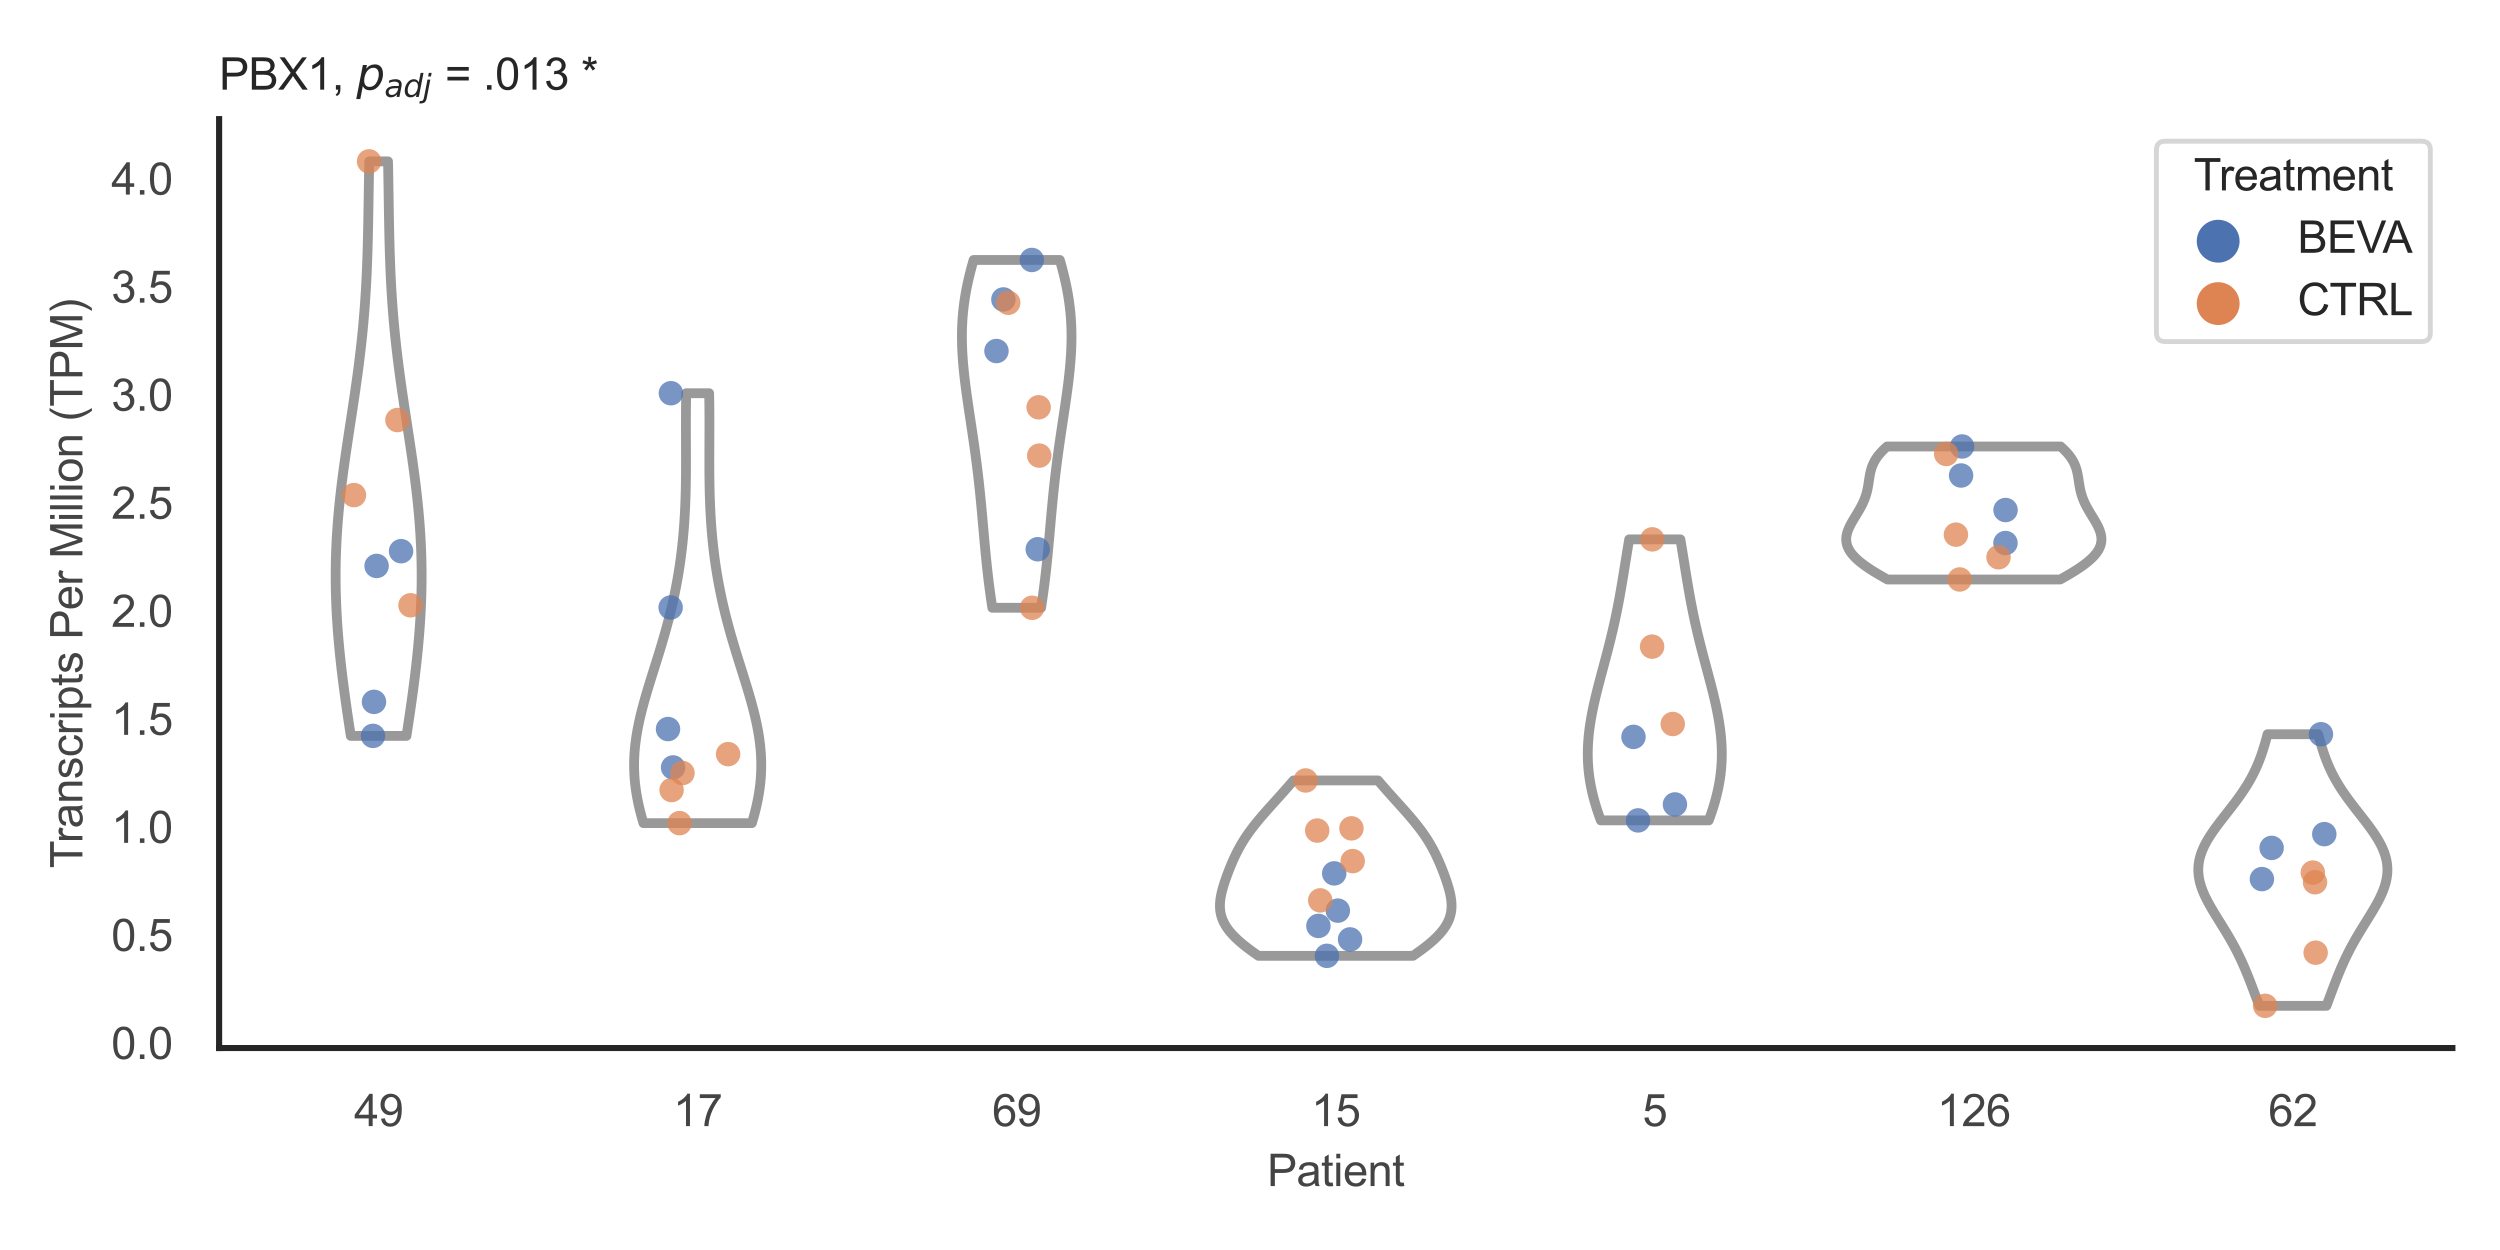 <?xml version="1.0" encoding="utf-8" standalone="no"?>
<!DOCTYPE svg PUBLIC "-//W3C//DTD SVG 1.1//EN"
  "http://www.w3.org/Graphics/SVG/1.1/DTD/svg11.dtd">
<svg xmlns:xlink="http://www.w3.org/1999/xlink" width="510.236pt" height="255.118pt" viewBox="0 0 510.236 255.118" xmlns="http://www.w3.org/2000/svg" version="1.1">
 <defs>
  <style type="text/css">*{stroke-linejoin: round; stroke-linecap: butt}</style>
 </defs>
 <g id="figure_1">
  <g id="patch_1">
   <path d="M 0 255.118 
L 510.236 255.118 
L 510.236 0 
L 0 0 
z
" style="fill: #ffffff"/>
  </g>
  <g id="axes_1">
   <g id="patch_2">
    <path d="M 44.72 213.898 
L 500.516 213.898 
L 500.516 24.32 
L 44.72 24.32 
z
" style="fill: #ffffff"/>
   </g>
   <g id="matplotlib.axis_1">
    <g id="xtick_1">
     <g id="text_1">
      <!-- 49 -->
      <g style="fill: #444444" transform="translate(72.272 229.84)scale(0.09 -0.09)">
       <defs>
        <path id="ArialMT-34" d="M 2069 0 
L 2069 1097 
L 81 1097 
L 81 1613 
L 2172 4581 
L 2631 4581 
L 2631 1613 
L 3250 1613 
L 3250 1097 
L 2631 1097 
L 2631 0 
L 2069 0 
z
M 2069 1613 
L 2069 3678 
L 634 1613 
L 2069 1613 
z
" transform="scale(0.016)"/>
        <path id="ArialMT-39" d="M 350 1059 
L 891 1109 
Q 959 728 1153 556 
Q 1347 384 1650 384 
Q 1909 384 2104 503 
Q 2300 622 2425 820 
Q 2550 1019 2634 1356 
Q 2719 1694 2719 2044 
Q 2719 2081 2716 2156 
Q 2547 1888 2255 1720 
Q 1963 1553 1622 1553 
Q 1053 1553 659 1965 
Q 266 2378 266 3053 
Q 266 3750 677 4175 
Q 1088 4600 1706 4600 
Q 2153 4600 2523 4359 
Q 2894 4119 3086 3673 
Q 3278 3228 3278 2384 
Q 3278 1506 3087 986 
Q 2897 466 2520 194 
Q 2144 -78 1638 -78 
Q 1100 -78 759 220 
Q 419 519 350 1059 
z
M 2653 3081 
Q 2653 3566 2395 3850 
Q 2138 4134 1775 4134 
Q 1400 4134 1122 3828 
Q 844 3522 844 3034 
Q 844 2597 1108 2323 
Q 1372 2050 1759 2050 
Q 2150 2050 2401 2323 
Q 2653 2597 2653 3081 
z
" transform="scale(0.016)"/>
       </defs>
       <use xlink:href="#ArialMT-34"/>
       <use xlink:href="#ArialMT-39" x="55.615"/>
      </g>
     </g>
    </g>
    <g id="xtick_2">
     <g id="text_2">
      <!-- 17 -->
      <g style="fill: #444444" transform="translate(137.386 229.84)scale(0.09 -0.09)">
       <defs>
        <path id="ArialMT-31" d="M 2384 0 
L 1822 0 
L 1822 3584 
Q 1619 3391 1289 3197 
Q 959 3003 697 2906 
L 697 3450 
Q 1169 3672 1522 3987 
Q 1875 4303 2022 4600 
L 2384 4600 
L 2384 0 
z
" transform="scale(0.016)"/>
        <path id="ArialMT-37" d="M 303 3981 
L 303 4522 
L 3269 4522 
L 3269 4084 
Q 2831 3619 2401 2847 
Q 1972 2075 1738 1259 
Q 1569 684 1522 0 
L 944 0 
Q 953 541 1156 1306 
Q 1359 2072 1739 2783 
Q 2119 3494 2547 3981 
L 303 3981 
z
" transform="scale(0.016)"/>
       </defs>
       <use xlink:href="#ArialMT-31"/>
       <use xlink:href="#ArialMT-37" x="55.615"/>
      </g>
     </g>
    </g>
    <g id="xtick_3">
     <g id="text_3">
      <!-- 69 -->
      <g style="fill: #444444" transform="translate(202.5 229.84)scale(0.09 -0.09)">
       <defs>
        <path id="ArialMT-36" d="M 3184 3459 
L 2625 3416 
Q 2550 3747 2413 3897 
Q 2184 4138 1850 4138 
Q 1581 4138 1378 3988 
Q 1113 3794 959 3422 
Q 806 3050 800 2363 
Q 1003 2672 1297 2822 
Q 1591 2972 1913 2972 
Q 2475 2972 2870 2558 
Q 3266 2144 3266 1488 
Q 3266 1056 3080 686 
Q 2894 316 2569 119 
Q 2244 -78 1831 -78 
Q 1128 -78 684 439 
Q 241 956 241 2144 
Q 241 3472 731 4075 
Q 1159 4600 1884 4600 
Q 2425 4600 2770 4297 
Q 3116 3994 3184 3459 
z
M 888 1484 
Q 888 1194 1011 928 
Q 1134 663 1356 523 
Q 1578 384 1822 384 
Q 2178 384 2434 671 
Q 2691 959 2691 1453 
Q 2691 1928 2437 2201 
Q 2184 2475 1800 2475 
Q 1419 2475 1153 2201 
Q 888 1928 888 1484 
z
" transform="scale(0.016)"/>
       </defs>
       <use xlink:href="#ArialMT-36"/>
       <use xlink:href="#ArialMT-39" x="55.615"/>
      </g>
     </g>
    </g>
    <g id="xtick_4">
     <g id="text_4">
      <!-- 15 -->
      <g style="fill: #444444" transform="translate(267.613 229.84)scale(0.09 -0.09)">
       <defs>
        <path id="ArialMT-35" d="M 266 1200 
L 856 1250 
Q 922 819 1161 601 
Q 1400 384 1738 384 
Q 2144 384 2425 690 
Q 2706 997 2706 1503 
Q 2706 1984 2436 2262 
Q 2166 2541 1728 2541 
Q 1456 2541 1237 2417 
Q 1019 2294 894 2097 
L 366 2166 
L 809 4519 
L 3088 4519 
L 3088 3981 
L 1259 3981 
L 1013 2750 
Q 1425 3038 1878 3038 
Q 2478 3038 2890 2622 
Q 3303 2206 3303 1553 
Q 3303 931 2941 478 
Q 2500 -78 1738 -78 
Q 1113 -78 717 272 
Q 322 622 266 1200 
z
" transform="scale(0.016)"/>
       </defs>
       <use xlink:href="#ArialMT-31"/>
       <use xlink:href="#ArialMT-35" x="55.615"/>
      </g>
     </g>
    </g>
    <g id="xtick_5">
     <g id="text_5">
      <!-- 5 -->
      <g style="fill: #444444" transform="translate(335.229 229.84)scale(0.09 -0.09)">
       <use xlink:href="#ArialMT-35"/>
      </g>
     </g>
    </g>
    <g id="xtick_6">
     <g id="text_6">
      <!-- 126 -->
      <g style="fill: #444444" transform="translate(395.338 229.84)scale(0.09 -0.09)">
       <defs>
        <path id="ArialMT-32" d="M 3222 541 
L 3222 0 
L 194 0 
Q 188 203 259 391 
Q 375 700 629 1000 
Q 884 1300 1366 1694 
Q 2113 2306 2375 2664 
Q 2638 3022 2638 3341 
Q 2638 3675 2398 3904 
Q 2159 4134 1775 4134 
Q 1369 4134 1125 3890 
Q 881 3647 878 3216 
L 300 3275 
Q 359 3922 746 4261 
Q 1134 4600 1788 4600 
Q 2447 4600 2831 4234 
Q 3216 3869 3216 3328 
Q 3216 3053 3103 2787 
Q 2991 2522 2730 2228 
Q 2469 1934 1863 1422 
Q 1356 997 1212 845 
Q 1069 694 975 541 
L 3222 541 
z
" transform="scale(0.016)"/>
       </defs>
       <use xlink:href="#ArialMT-31"/>
       <use xlink:href="#ArialMT-32" x="55.615"/>
       <use xlink:href="#ArialMT-36" x="111.23"/>
      </g>
     </g>
    </g>
    <g id="xtick_7">
     <g id="text_7">
      <!-- 62 -->
      <g style="fill: #444444" transform="translate(462.955 229.84)scale(0.09 -0.09)">
       <use xlink:href="#ArialMT-36"/>
       <use xlink:href="#ArialMT-32" x="55.615"/>
      </g>
     </g>
    </g>
    <g id="text_8">
     <!-- Patient -->
     <g style="fill: #444444" transform="translate(258.609 242.071)scale(0.09 -0.09)">
      <defs>
       <path id="ArialMT-50" d="M 494 0 
L 494 4581 
L 2222 4581 
Q 2678 4581 2919 4538 
Q 3256 4481 3484 4323 
Q 3713 4166 3852 3881 
Q 3991 3597 3991 3256 
Q 3991 2672 3619 2267 
Q 3247 1863 2275 1863 
L 1100 1863 
L 1100 0 
L 494 0 
z
M 1100 2403 
L 2284 2403 
Q 2872 2403 3119 2622 
Q 3366 2841 3366 3238 
Q 3366 3525 3220 3729 
Q 3075 3934 2838 4000 
Q 2684 4041 2272 4041 
L 1100 4041 
L 1100 2403 
z
" transform="scale(0.016)"/>
       <path id="ArialMT-61" d="M 2588 409 
Q 2275 144 1986 34 
Q 1697 -75 1366 -75 
Q 819 -75 525 192 
Q 231 459 231 875 
Q 231 1119 342 1320 
Q 453 1522 633 1644 
Q 813 1766 1038 1828 
Q 1203 1872 1538 1913 
Q 2219 1994 2541 2106 
Q 2544 2222 2544 2253 
Q 2544 2597 2384 2738 
Q 2169 2928 1744 2928 
Q 1347 2928 1158 2789 
Q 969 2650 878 2297 
L 328 2372 
Q 403 2725 575 2942 
Q 747 3159 1072 3276 
Q 1397 3394 1825 3394 
Q 2250 3394 2515 3294 
Q 2781 3194 2906 3042 
Q 3031 2891 3081 2659 
Q 3109 2516 3109 2141 
L 3109 1391 
Q 3109 606 3145 398 
Q 3181 191 3288 0 
L 2700 0 
Q 2613 175 2588 409 
z
M 2541 1666 
Q 2234 1541 1622 1453 
Q 1275 1403 1131 1340 
Q 988 1278 909 1158 
Q 831 1038 831 891 
Q 831 666 1001 516 
Q 1172 366 1500 366 
Q 1825 366 2078 508 
Q 2331 650 2450 897 
Q 2541 1088 2541 1459 
L 2541 1666 
z
" transform="scale(0.016)"/>
       <path id="ArialMT-74" d="M 1650 503 
L 1731 6 
Q 1494 -44 1306 -44 
Q 1000 -44 831 53 
Q 663 150 594 308 
Q 525 466 525 972 
L 525 2881 
L 113 2881 
L 113 3319 
L 525 3319 
L 525 4141 
L 1084 4478 
L 1084 3319 
L 1650 3319 
L 1650 2881 
L 1084 2881 
L 1084 941 
Q 1084 700 1114 631 
Q 1144 563 1211 522 
Q 1278 481 1403 481 
Q 1497 481 1650 503 
z
" transform="scale(0.016)"/>
       <path id="ArialMT-69" d="M 425 3934 
L 425 4581 
L 988 4581 
L 988 3934 
L 425 3934 
z
M 425 0 
L 425 3319 
L 988 3319 
L 988 0 
L 425 0 
z
" transform="scale(0.016)"/>
       <path id="ArialMT-65" d="M 2694 1069 
L 3275 997 
Q 3138 488 2766 206 
Q 2394 -75 1816 -75 
Q 1088 -75 661 373 
Q 234 822 234 1631 
Q 234 2469 665 2931 
Q 1097 3394 1784 3394 
Q 2450 3394 2872 2941 
Q 3294 2488 3294 1666 
Q 3294 1616 3291 1516 
L 816 1516 
Q 847 969 1125 678 
Q 1403 388 1819 388 
Q 2128 388 2347 550 
Q 2566 713 2694 1069 
z
M 847 1978 
L 2700 1978 
Q 2663 2397 2488 2606 
Q 2219 2931 1791 2931 
Q 1403 2931 1139 2672 
Q 875 2413 847 1978 
z
" transform="scale(0.016)"/>
       <path id="ArialMT-6e" d="M 422 0 
L 422 3319 
L 928 3319 
L 928 2847 
Q 1294 3394 1984 3394 
Q 2284 3394 2536 3286 
Q 2788 3178 2913 3003 
Q 3038 2828 3088 2588 
Q 3119 2431 3119 2041 
L 3119 0 
L 2556 0 
L 2556 2019 
Q 2556 2363 2490 2533 
Q 2425 2703 2258 2804 
Q 2091 2906 1866 2906 
Q 1506 2906 1245 2678 
Q 984 2450 984 1813 
L 984 0 
L 422 0 
z
" transform="scale(0.016)"/>
      </defs>
      <use xlink:href="#ArialMT-50"/>
      <use xlink:href="#ArialMT-61" x="66.699"/>
      <use xlink:href="#ArialMT-74" x="122.314"/>
      <use xlink:href="#ArialMT-69" x="150.098"/>
      <use xlink:href="#ArialMT-65" x="172.314"/>
      <use xlink:href="#ArialMT-6e" x="227.93"/>
      <use xlink:href="#ArialMT-74" x="283.545"/>
     </g>
    </g>
   </g>
   <g id="matplotlib.axis_2">
    <g id="ytick_1">
     <g id="text_9">
      <!-- 0.0 -->
      <g style="fill: #444444" transform="translate(22.71 216.132)scale(0.09 -0.09)">
       <defs>
        <path id="ArialMT-30" d="M 266 2259 
Q 266 3072 433 3567 
Q 600 4063 929 4331 
Q 1259 4600 1759 4600 
Q 2128 4600 2406 4451 
Q 2684 4303 2865 4023 
Q 3047 3744 3150 3342 
Q 3253 2941 3253 2259 
Q 3253 1453 3087 958 
Q 2922 463 2592 192 
Q 2263 -78 1759 -78 
Q 1097 -78 719 397 
Q 266 969 266 2259 
z
M 844 2259 
Q 844 1131 1108 757 
Q 1372 384 1759 384 
Q 2147 384 2411 759 
Q 2675 1134 2675 2259 
Q 2675 3391 2411 3762 
Q 2147 4134 1753 4134 
Q 1366 4134 1134 3806 
Q 844 3388 844 2259 
z
" transform="scale(0.016)"/>
        <path id="ArialMT-2e" d="M 581 0 
L 581 641 
L 1222 641 
L 1222 0 
L 581 0 
z
" transform="scale(0.016)"/>
       </defs>
       <use xlink:href="#ArialMT-30"/>
       <use xlink:href="#ArialMT-2e" x="55.615"/>
       <use xlink:href="#ArialMT-30" x="83.398"/>
      </g>
     </g>
    </g>
    <g id="ytick_2">
     <g id="text_10">
      <!-- 0.5 -->
      <g style="fill: #444444" transform="translate(22.71 194.08)scale(0.09 -0.09)">
       <use xlink:href="#ArialMT-30"/>
       <use xlink:href="#ArialMT-2e" x="55.615"/>
       <use xlink:href="#ArialMT-35" x="83.398"/>
      </g>
     </g>
    </g>
    <g id="ytick_3">
     <g id="text_11">
      <!-- 1.0 -->
      <g style="fill: #444444" transform="translate(22.71 172.029)scale(0.09 -0.09)">
       <use xlink:href="#ArialMT-31"/>
       <use xlink:href="#ArialMT-2e" x="55.615"/>
       <use xlink:href="#ArialMT-30" x="83.398"/>
      </g>
     </g>
    </g>
    <g id="ytick_4">
     <g id="text_12">
      <!-- 1.5 -->
      <g style="fill: #444444" transform="translate(22.71 149.977)scale(0.09 -0.09)">
       <use xlink:href="#ArialMT-31"/>
       <use xlink:href="#ArialMT-2e" x="55.615"/>
       <use xlink:href="#ArialMT-35" x="83.398"/>
      </g>
     </g>
    </g>
    <g id="ytick_5">
     <g id="text_13">
      <!-- 2.0 -->
      <g style="fill: #444444" transform="translate(22.71 127.926)scale(0.09 -0.09)">
       <use xlink:href="#ArialMT-32"/>
       <use xlink:href="#ArialMT-2e" x="55.615"/>
       <use xlink:href="#ArialMT-30" x="83.398"/>
      </g>
     </g>
    </g>
    <g id="ytick_6">
     <g id="text_14">
      <!-- 2.5 -->
      <g style="fill: #444444" transform="translate(22.71 105.874)scale(0.09 -0.09)">
       <use xlink:href="#ArialMT-32"/>
       <use xlink:href="#ArialMT-2e" x="55.615"/>
       <use xlink:href="#ArialMT-35" x="83.398"/>
      </g>
     </g>
    </g>
    <g id="ytick_7">
     <g id="text_15">
      <!-- 3.0 -->
      <g style="fill: #444444" transform="translate(22.71 83.823)scale(0.09 -0.09)">
       <defs>
        <path id="ArialMT-33" d="M 269 1209 
L 831 1284 
Q 928 806 1161 595 
Q 1394 384 1728 384 
Q 2125 384 2398 659 
Q 2672 934 2672 1341 
Q 2672 1728 2419 1979 
Q 2166 2231 1775 2231 
Q 1616 2231 1378 2169 
L 1441 2663 
Q 1497 2656 1531 2656 
Q 1891 2656 2178 2843 
Q 2466 3031 2466 3422 
Q 2466 3731 2256 3934 
Q 2047 4138 1716 4138 
Q 1388 4138 1169 3931 
Q 950 3725 888 3313 
L 325 3413 
Q 428 3978 793 4289 
Q 1159 4600 1703 4600 
Q 2078 4600 2393 4439 
Q 2709 4278 2876 4000 
Q 3044 3722 3044 3409 
Q 3044 3113 2884 2869 
Q 2725 2625 2413 2481 
Q 2819 2388 3044 2092 
Q 3269 1797 3269 1353 
Q 3269 753 2831 336 
Q 2394 -81 1725 -81 
Q 1122 -81 723 278 
Q 325 638 269 1209 
z
" transform="scale(0.016)"/>
       </defs>
       <use xlink:href="#ArialMT-33"/>
       <use xlink:href="#ArialMT-2e" x="55.615"/>
       <use xlink:href="#ArialMT-30" x="83.398"/>
      </g>
     </g>
    </g>
    <g id="ytick_8">
     <g id="text_16">
      <!-- 3.5 -->
      <g style="fill: #444444" transform="translate(22.71 61.771)scale(0.09 -0.09)">
       <use xlink:href="#ArialMT-33"/>
       <use xlink:href="#ArialMT-2e" x="55.615"/>
       <use xlink:href="#ArialMT-35" x="83.398"/>
      </g>
     </g>
    </g>
    <g id="ytick_9">
     <g id="text_17">
      <!-- 4.0 -->
      <g style="fill: #444444" transform="translate(22.71 39.72)scale(0.09 -0.09)">
       <use xlink:href="#ArialMT-34"/>
       <use xlink:href="#ArialMT-2e" x="55.615"/>
       <use xlink:href="#ArialMT-30" x="83.398"/>
      </g>
     </g>
    </g>
    <g id="text_18">
     <!-- Transcripts Per Million (TPM) -->
     <g style="fill: #444444" transform="translate(16.816 177.194)rotate(-90)scale(0.09 -0.09)">
      <defs>
       <path id="ArialMT-54" d="M 1659 0 
L 1659 4041 
L 150 4041 
L 150 4581 
L 3781 4581 
L 3781 4041 
L 2266 4041 
L 2266 0 
L 1659 0 
z
" transform="scale(0.016)"/>
       <path id="ArialMT-72" d="M 416 0 
L 416 3319 
L 922 3319 
L 922 2816 
Q 1116 3169 1280 3281 
Q 1444 3394 1641 3394 
Q 1925 3394 2219 3213 
L 2025 2691 
Q 1819 2813 1613 2813 
Q 1428 2813 1281 2702 
Q 1134 2591 1072 2394 
Q 978 2094 978 1738 
L 978 0 
L 416 0 
z
" transform="scale(0.016)"/>
       <path id="ArialMT-73" d="M 197 991 
L 753 1078 
Q 800 744 1014 566 
Q 1228 388 1613 388 
Q 2000 388 2187 545 
Q 2375 703 2375 916 
Q 2375 1106 2209 1216 
Q 2094 1291 1634 1406 
Q 1016 1563 777 1677 
Q 538 1791 414 1992 
Q 291 2194 291 2438 
Q 291 2659 392 2848 
Q 494 3038 669 3163 
Q 800 3259 1026 3326 
Q 1253 3394 1513 3394 
Q 1903 3394 2198 3281 
Q 2494 3169 2634 2976 
Q 2775 2784 2828 2463 
L 2278 2388 
Q 2241 2644 2061 2787 
Q 1881 2931 1553 2931 
Q 1166 2931 1000 2803 
Q 834 2675 834 2503 
Q 834 2394 903 2306 
Q 972 2216 1119 2156 
Q 1203 2125 1616 2013 
Q 2213 1853 2448 1751 
Q 2684 1650 2818 1456 
Q 2953 1263 2953 975 
Q 2953 694 2789 445 
Q 2625 197 2315 61 
Q 2006 -75 1616 -75 
Q 969 -75 630 194 
Q 291 463 197 991 
z
" transform="scale(0.016)"/>
       <path id="ArialMT-63" d="M 2588 1216 
L 3141 1144 
Q 3050 572 2676 248 
Q 2303 -75 1759 -75 
Q 1078 -75 664 370 
Q 250 816 250 1647 
Q 250 2184 428 2587 
Q 606 2991 970 3192 
Q 1334 3394 1763 3394 
Q 2303 3394 2647 3120 
Q 2991 2847 3088 2344 
L 2541 2259 
Q 2463 2594 2264 2762 
Q 2066 2931 1784 2931 
Q 1359 2931 1093 2626 
Q 828 2322 828 1663 
Q 828 994 1084 691 
Q 1341 388 1753 388 
Q 2084 388 2306 591 
Q 2528 794 2588 1216 
z
" transform="scale(0.016)"/>
       <path id="ArialMT-70" d="M 422 -1272 
L 422 3319 
L 934 3319 
L 934 2888 
Q 1116 3141 1344 3267 
Q 1572 3394 1897 3394 
Q 2322 3394 2647 3175 
Q 2972 2956 3137 2557 
Q 3303 2159 3303 1684 
Q 3303 1175 3120 767 
Q 2938 359 2589 142 
Q 2241 -75 1856 -75 
Q 1575 -75 1351 44 
Q 1128 163 984 344 
L 984 -1272 
L 422 -1272 
z
M 931 1641 
Q 931 1000 1190 694 
Q 1450 388 1819 388 
Q 2194 388 2461 705 
Q 2728 1022 2728 1688 
Q 2728 2322 2467 2637 
Q 2206 2953 1844 2953 
Q 1484 2953 1207 2617 
Q 931 2281 931 1641 
z
" transform="scale(0.016)"/>
       <path id="ArialMT-20" transform="scale(0.016)"/>
       <path id="ArialMT-4d" d="M 475 0 
L 475 4581 
L 1388 4581 
L 2472 1338 
Q 2622 884 2691 659 
Q 2769 909 2934 1394 
L 4031 4581 
L 4847 4581 
L 4847 0 
L 4263 0 
L 4263 3834 
L 2931 0 
L 2384 0 
L 1059 3900 
L 1059 0 
L 475 0 
z
" transform="scale(0.016)"/>
       <path id="ArialMT-6c" d="M 409 0 
L 409 4581 
L 972 4581 
L 972 0 
L 409 0 
z
" transform="scale(0.016)"/>
       <path id="ArialMT-6f" d="M 213 1659 
Q 213 2581 725 3025 
Q 1153 3394 1769 3394 
Q 2453 3394 2887 2945 
Q 3322 2497 3322 1706 
Q 3322 1066 3130 698 
Q 2938 331 2570 128 
Q 2203 -75 1769 -75 
Q 1072 -75 642 372 
Q 213 819 213 1659 
z
M 791 1659 
Q 791 1022 1069 705 
Q 1347 388 1769 388 
Q 2188 388 2466 706 
Q 2744 1025 2744 1678 
Q 2744 2294 2464 2611 
Q 2184 2928 1769 2928 
Q 1347 2928 1069 2612 
Q 791 2297 791 1659 
z
" transform="scale(0.016)"/>
       <path id="ArialMT-28" d="M 1497 -1347 
Q 1031 -759 709 28 
Q 388 816 388 1659 
Q 388 2403 628 3084 
Q 909 3875 1497 4659 
L 1900 4659 
Q 1522 4009 1400 3731 
Q 1209 3300 1100 2831 
Q 966 2247 966 1656 
Q 966 153 1900 -1347 
L 1497 -1347 
z
" transform="scale(0.016)"/>
       <path id="ArialMT-29" d="M 791 -1347 
L 388 -1347 
Q 1322 153 1322 1656 
Q 1322 2244 1188 2822 
Q 1081 3291 891 3722 
Q 769 4003 388 4659 
L 791 4659 
Q 1378 3875 1659 3084 
Q 1900 2403 1900 1659 
Q 1900 816 1576 28 
Q 1253 -759 791 -1347 
z
" transform="scale(0.016)"/>
      </defs>
      <use xlink:href="#ArialMT-54"/>
      <use xlink:href="#ArialMT-72" x="57.334"/>
      <use xlink:href="#ArialMT-61" x="90.635"/>
      <use xlink:href="#ArialMT-6e" x="146.25"/>
      <use xlink:href="#ArialMT-73" x="201.865"/>
      <use xlink:href="#ArialMT-63" x="251.865"/>
      <use xlink:href="#ArialMT-72" x="301.865"/>
      <use xlink:href="#ArialMT-69" x="335.166"/>
      <use xlink:href="#ArialMT-70" x="357.383"/>
      <use xlink:href="#ArialMT-74" x="412.998"/>
      <use xlink:href="#ArialMT-73" x="440.781"/>
      <use xlink:href="#ArialMT-20" x="490.781"/>
      <use xlink:href="#ArialMT-50" x="518.564"/>
      <use xlink:href="#ArialMT-65" x="585.264"/>
      <use xlink:href="#ArialMT-72" x="640.879"/>
      <use xlink:href="#ArialMT-20" x="674.18"/>
      <use xlink:href="#ArialMT-4d" x="701.963"/>
      <use xlink:href="#ArialMT-69" x="785.264"/>
      <use xlink:href="#ArialMT-6c" x="807.48"/>
      <use xlink:href="#ArialMT-6c" x="829.697"/>
      <use xlink:href="#ArialMT-69" x="851.914"/>
      <use xlink:href="#ArialMT-6f" x="874.131"/>
      <use xlink:href="#ArialMT-6e" x="929.746"/>
      <use xlink:href="#ArialMT-20" x="985.361"/>
      <use xlink:href="#ArialMT-28" x="1013.145"/>
      <use xlink:href="#ArialMT-54" x="1046.445"/>
      <use xlink:href="#ArialMT-50" x="1107.529"/>
      <use xlink:href="#ArialMT-4d" x="1174.229"/>
      <use xlink:href="#ArialMT-29" x="1257.529"/>
     </g>
    </g>
   </g>
   <g id="PolyCollection_1">
    <defs>
     <path id="m9859230dde" d="M 82.958 -104.928 
L 71.595 -104.928 
L 71.414 -106.113 
L 71.234 -107.297 
L 71.057 -108.481 
L 70.882 -109.666 
L 70.711 -110.85 
L 70.543 -112.034 
L 70.379 -113.219 
L 70.22 -114.403 
L 70.065 -115.588 
L 69.916 -116.772 
L 69.772 -117.956 
L 69.634 -119.141 
L 69.503 -120.325 
L 69.378 -121.509 
L 69.26 -122.694 
L 69.149 -123.878 
L 69.046 -125.063 
L 68.951 -126.247 
L 68.864 -127.431 
L 68.786 -128.616 
L 68.717 -129.8 
L 68.657 -130.984 
L 68.607 -132.169 
L 68.566 -133.353 
L 68.535 -134.537 
L 68.514 -135.722 
L 68.503 -136.906 
L 68.502 -138.091 
L 68.511 -139.275 
L 68.531 -140.459 
L 68.562 -141.644 
L 68.602 -142.828 
L 68.653 -144.012 
L 68.714 -145.197 
L 68.785 -146.381 
L 68.866 -147.566 
L 68.956 -148.75 
L 69.055 -149.934 
L 69.164 -151.119 
L 69.281 -152.303 
L 69.406 -153.487 
L 69.538 -154.672 
L 69.678 -155.856 
L 69.825 -157.041 
L 69.978 -158.225 
L 70.136 -159.409 
L 70.299 -160.594 
L 70.467 -161.778 
L 70.639 -162.962 
L 70.814 -164.147 
L 70.991 -165.331 
L 71.17 -166.515 
L 71.35 -167.7 
L 71.531 -168.884 
L 71.712 -170.069 
L 71.892 -171.253 
L 72.071 -172.437 
L 72.247 -173.622 
L 72.422 -174.806 
L 72.593 -175.99 
L 72.76 -177.175 
L 72.924 -178.359 
L 73.083 -179.544 
L 73.237 -180.728 
L 73.385 -181.912 
L 73.528 -183.097 
L 73.665 -184.281 
L 73.796 -185.465 
L 73.921 -186.65 
L 74.039 -187.834 
L 74.15 -189.019 
L 74.254 -190.203 
L 74.352 -191.387 
L 74.443 -192.572 
L 74.528 -193.756 
L 74.606 -194.94 
L 74.678 -196.125 
L 74.743 -197.309 
L 74.803 -198.494 
L 74.858 -199.678 
L 74.907 -200.862 
L 74.952 -202.047 
L 74.992 -203.231 
L 75.027 -204.415 
L 75.06 -205.6 
L 75.089 -206.784 
L 75.115 -207.968 
L 75.139 -209.153 
L 75.161 -210.337 
L 75.181 -211.522 
L 75.201 -212.706 
L 75.219 -213.89 
L 75.238 -215.075 
L 75.256 -216.259 
L 75.275 -217.443 
L 75.295 -218.628 
L 75.315 -219.812 
L 75.337 -220.997 
L 75.361 -222.181 
L 79.193 -222.181 
L 79.193 -222.181 
L 79.217 -220.997 
L 79.239 -219.812 
L 79.259 -218.628 
L 79.279 -217.443 
L 79.298 -216.259 
L 79.316 -215.075 
L 79.334 -213.89 
L 79.353 -212.706 
L 79.372 -211.522 
L 79.393 -210.337 
L 79.415 -209.153 
L 79.439 -207.968 
L 79.465 -206.784 
L 79.494 -205.6 
L 79.526 -204.415 
L 79.562 -203.231 
L 79.602 -202.047 
L 79.647 -200.862 
L 79.696 -199.678 
L 79.75 -198.494 
L 79.81 -197.309 
L 79.876 -196.125 
L 79.948 -194.94 
L 80.026 -193.756 
L 80.111 -192.572 
L 80.202 -191.387 
L 80.3 -190.203 
L 80.404 -189.019 
L 80.515 -187.834 
L 80.633 -186.65 
L 80.758 -185.465 
L 80.888 -184.281 
L 81.025 -183.097 
L 81.168 -181.912 
L 81.317 -180.728 
L 81.471 -179.544 
L 81.63 -178.359 
L 81.793 -177.175 
L 81.961 -175.99 
L 82.132 -174.806 
L 82.306 -173.622 
L 82.483 -172.437 
L 82.662 -171.253 
L 82.842 -170.069 
L 83.023 -168.884 
L 83.203 -167.7 
L 83.384 -166.515 
L 83.563 -165.331 
L 83.74 -164.147 
L 83.915 -162.962 
L 84.086 -161.778 
L 84.254 -160.594 
L 84.418 -159.409 
L 84.576 -158.225 
L 84.729 -157.041 
L 84.876 -155.856 
L 85.015 -154.672 
L 85.148 -153.487 
L 85.273 -152.303 
L 85.39 -151.119 
L 85.498 -149.934 
L 85.598 -148.75 
L 85.688 -147.566 
L 85.769 -146.381 
L 85.84 -145.197 
L 85.901 -144.012 
L 85.952 -142.828 
L 85.992 -141.644 
L 86.022 -140.459 
L 86.042 -139.275 
L 86.052 -138.091 
L 86.051 -136.906 
L 86.04 -135.722 
L 86.019 -134.537 
L 85.988 -133.353 
L 85.947 -132.169 
L 85.896 -130.984 
L 85.837 -129.8 
L 85.767 -128.616 
L 85.689 -127.431 
L 85.603 -126.247 
L 85.508 -125.063 
L 85.405 -123.878 
L 85.294 -122.694 
L 85.176 -121.509 
L 85.051 -120.325 
L 84.919 -119.141 
L 84.781 -117.956 
L 84.638 -116.772 
L 84.488 -115.588 
L 84.334 -114.403 
L 84.174 -113.219 
L 84.011 -112.034 
L 83.843 -110.85 
L 83.672 -109.666 
L 83.497 -108.481 
L 83.32 -107.297 
L 83.14 -106.113 
L 82.958 -104.928 
z
" style="stroke: #999999; stroke-width: 2"/>
    </defs>
    <g clip-path="url(#pac92081dfa)">
     <use xlink:href="#m9859230dde" x="0" y="255.118" style="fill: #ffffff; stroke: #999999; stroke-width: 2"/>
    </g>
   </g>
   <g id="PolyCollection_2">
    <defs>
     <path id="m13e91cbc99" d="M 153.457 -87.121 
L 131.325 -87.121 
L 131.064 -88.007 
L 130.82 -88.893 
L 130.592 -89.779 
L 130.381 -90.666 
L 130.19 -91.552 
L 130.018 -92.438 
L 129.866 -93.325 
L 129.736 -94.211 
L 129.627 -95.097 
L 129.54 -95.984 
L 129.476 -96.87 
L 129.434 -97.756 
L 129.415 -98.642 
L 129.418 -99.529 
L 129.443 -100.415 
L 129.49 -101.301 
L 129.558 -102.188 
L 129.647 -103.074 
L 129.756 -103.96 
L 129.884 -104.846 
L 130.031 -105.733 
L 130.194 -106.619 
L 130.374 -107.505 
L 130.569 -108.392 
L 130.777 -109.278 
L 130.998 -110.164 
L 131.231 -111.051 
L 131.474 -111.937 
L 131.725 -112.823 
L 131.984 -113.709 
L 132.249 -114.596 
L 132.52 -115.482 
L 132.794 -116.368 
L 133.071 -117.255 
L 133.349 -118.141 
L 133.628 -119.027 
L 133.907 -119.913 
L 134.184 -120.8 
L 134.458 -121.686 
L 134.73 -122.572 
L 134.998 -123.459 
L 135.261 -124.345 
L 135.519 -125.231 
L 135.771 -126.118 
L 136.017 -127.004 
L 136.257 -127.89 
L 136.49 -128.776 
L 136.715 -129.663 
L 136.933 -130.549 
L 137.144 -131.435 
L 137.346 -132.322 
L 137.541 -133.208 
L 137.727 -134.094 
L 137.906 -134.98 
L 138.076 -135.867 
L 138.238 -136.753 
L 138.392 -137.639 
L 138.539 -138.526 
L 138.677 -139.412 
L 138.807 -140.298 
L 138.93 -141.184 
L 139.045 -142.071 
L 139.152 -142.957 
L 139.252 -143.843 
L 139.344 -144.73 
L 139.43 -145.616 
L 139.508 -146.502 
L 139.58 -147.389 
L 139.645 -148.275 
L 139.704 -149.161 
L 139.756 -150.047 
L 139.803 -150.934 
L 139.844 -151.82 
L 139.879 -152.706 
L 139.91 -153.593 
L 139.935 -154.479 
L 139.957 -155.365 
L 139.973 -156.251 
L 139.987 -157.138 
L 139.996 -158.024 
L 140.003 -158.91 
L 140.007 -159.797 
L 140.009 -160.683 
L 140.009 -161.569 
L 140.008 -162.456 
L 140.005 -163.342 
L 140.002 -164.228 
L 139.999 -165.114 
L 139.995 -166.001 
L 139.993 -166.887 
L 139.991 -167.773 
L 139.991 -168.66 
L 139.992 -169.546 
L 139.995 -170.432 
L 140 -171.318 
L 140.007 -172.205 
L 140.018 -173.091 
L 140.031 -173.977 
L 140.047 -174.864 
L 144.734 -174.864 
L 144.734 -174.864 
L 144.75 -173.977 
L 144.764 -173.091 
L 144.774 -172.205 
L 144.781 -171.318 
L 144.787 -170.432 
L 144.79 -169.546 
L 144.791 -168.66 
L 144.79 -167.773 
L 144.788 -166.887 
L 144.786 -166.001 
L 144.783 -165.114 
L 144.779 -164.228 
L 144.776 -163.342 
L 144.774 -162.456 
L 144.772 -161.569 
L 144.772 -160.683 
L 144.774 -159.797 
L 144.778 -158.91 
L 144.785 -158.024 
L 144.795 -157.138 
L 144.808 -156.251 
L 144.825 -155.365 
L 144.846 -154.479 
L 144.871 -153.593 
L 144.902 -152.706 
L 144.937 -151.82 
L 144.978 -150.934 
L 145.025 -150.047 
L 145.077 -149.161 
L 145.136 -148.275 
L 145.201 -147.389 
L 145.273 -146.502 
L 145.351 -145.616 
L 145.437 -144.73 
L 145.529 -143.843 
L 145.629 -142.957 
L 145.737 -142.071 
L 145.851 -141.184 
L 145.974 -140.298 
L 146.104 -139.412 
L 146.243 -138.526 
L 146.389 -137.639 
L 146.543 -136.753 
L 146.705 -135.867 
L 146.876 -134.98 
L 147.054 -134.094 
L 147.241 -133.208 
L 147.435 -132.322 
L 147.638 -131.435 
L 147.848 -130.549 
L 148.066 -129.663 
L 148.292 -128.776 
L 148.524 -127.89 
L 148.764 -127.004 
L 149.01 -126.118 
L 149.262 -125.231 
L 149.52 -124.345 
L 149.784 -123.459 
L 150.051 -122.572 
L 150.323 -121.686 
L 150.598 -120.8 
L 150.875 -119.913 
L 151.153 -119.027 
L 151.432 -118.141 
L 151.71 -117.255 
L 151.987 -116.368 
L 152.262 -115.482 
L 152.532 -114.596 
L 152.797 -113.709 
L 153.056 -112.823 
L 153.308 -111.937 
L 153.55 -111.051 
L 153.783 -110.164 
L 154.004 -109.278 
L 154.213 -108.392 
L 154.407 -107.505 
L 154.587 -106.619 
L 154.751 -105.733 
L 154.897 -104.846 
L 155.025 -103.96 
L 155.134 -103.074 
L 155.223 -102.188 
L 155.291 -101.301 
L 155.338 -100.415 
L 155.363 -99.529 
L 155.366 -98.642 
L 155.347 -97.756 
L 155.305 -96.87 
L 155.241 -95.984 
L 155.154 -95.097 
L 155.045 -94.211 
L 154.915 -93.325 
L 154.763 -92.438 
L 154.591 -91.552 
L 154.4 -90.666 
L 154.19 -89.779 
L 153.961 -88.893 
L 153.717 -88.007 
L 153.457 -87.121 
z
" style="stroke: #999999; stroke-width: 2"/>
    </defs>
    <g clip-path="url(#pac92081dfa)">
     <use xlink:href="#m13e91cbc99" x="0" y="255.118" style="fill: #ffffff; stroke: #999999; stroke-width: 2"/>
    </g>
   </g>
   <g id="PolyCollection_3">
    <defs>
     <path id="mc6f5e9dcf5" d="M 212.483 -131.07 
L 202.526 -131.07 
L 202.418 -131.787 
L 202.312 -132.504 
L 202.209 -133.221 
L 202.109 -133.939 
L 202.012 -134.656 
L 201.918 -135.373 
L 201.826 -136.09 
L 201.738 -136.807 
L 201.652 -137.524 
L 201.57 -138.241 
L 201.489 -138.958 
L 201.411 -139.675 
L 201.336 -140.392 
L 201.263 -141.109 
L 201.191 -141.826 
L 201.122 -142.543 
L 201.054 -143.261 
L 200.987 -143.978 
L 200.921 -144.695 
L 200.857 -145.412 
L 200.793 -146.129 
L 200.729 -146.846 
L 200.666 -147.563 
L 200.602 -148.28 
L 200.539 -148.997 
L 200.474 -149.714 
L 200.409 -150.431 
L 200.343 -151.148 
L 200.276 -151.866 
L 200.208 -152.583 
L 200.138 -153.3 
L 200.066 -154.017 
L 199.993 -154.734 
L 199.918 -155.451 
L 199.84 -156.168 
L 199.761 -156.885 
L 199.68 -157.602 
L 199.596 -158.319 
L 199.51 -159.036 
L 199.422 -159.753 
L 199.331 -160.47 
L 199.239 -161.188 
L 199.144 -161.905 
L 199.047 -162.622 
L 198.949 -163.339 
L 198.848 -164.056 
L 198.746 -164.773 
L 198.643 -165.49 
L 198.538 -166.207 
L 198.432 -166.924 
L 198.325 -167.641 
L 198.217 -168.358 
L 198.109 -169.075 
L 198.001 -169.792 
L 197.893 -170.51 
L 197.786 -171.227 
L 197.679 -171.944 
L 197.574 -172.661 
L 197.47 -173.378 
L 197.368 -174.095 
L 197.268 -174.812 
L 197.171 -175.529 
L 197.077 -176.246 
L 196.986 -176.963 
L 196.899 -177.68 
L 196.817 -178.397 
L 196.739 -179.114 
L 196.667 -179.832 
L 196.601 -180.549 
L 196.54 -181.266 
L 196.486 -181.983 
L 196.439 -182.7 
L 196.399 -183.417 
L 196.367 -184.134 
L 196.344 -184.851 
L 196.329 -185.568 
L 196.322 -186.285 
L 196.325 -187.002 
L 196.338 -187.719 
L 196.36 -188.437 
L 196.392 -189.154 
L 196.434 -189.871 
L 196.487 -190.588 
L 196.55 -191.305 
L 196.624 -192.022 
L 196.709 -192.739 
L 196.804 -193.456 
L 196.909 -194.173 
L 197.025 -194.89 
L 197.152 -195.607 
L 197.288 -196.324 
L 197.434 -197.041 
L 197.59 -197.759 
L 197.755 -198.476 
L 197.929 -199.193 
L 198.111 -199.91 
L 198.302 -200.627 
L 198.5 -201.344 
L 198.705 -202.061 
L 216.304 -202.061 
L 216.304 -202.061 
L 216.509 -201.344 
L 216.707 -200.627 
L 216.897 -199.91 
L 217.08 -199.193 
L 217.254 -198.476 
L 217.419 -197.759 
L 217.575 -197.041 
L 217.721 -196.324 
L 217.857 -195.607 
L 217.983 -194.89 
L 218.099 -194.173 
L 218.205 -193.456 
L 218.3 -192.739 
L 218.384 -192.022 
L 218.458 -191.305 
L 218.522 -190.588 
L 218.574 -189.871 
L 218.617 -189.154 
L 218.649 -188.437 
L 218.671 -187.719 
L 218.684 -187.002 
L 218.686 -186.285 
L 218.68 -185.568 
L 218.665 -184.851 
L 218.641 -184.134 
L 218.609 -183.417 
L 218.57 -182.7 
L 218.523 -181.983 
L 218.469 -181.266 
L 218.408 -180.549 
L 218.342 -179.832 
L 218.269 -179.114 
L 218.192 -178.397 
L 218.109 -177.68 
L 218.023 -176.963 
L 217.932 -176.246 
L 217.838 -175.529 
L 217.741 -174.812 
L 217.641 -174.095 
L 217.539 -173.378 
L 217.435 -172.661 
L 217.33 -171.944 
L 217.223 -171.227 
L 217.116 -170.51 
L 217.008 -169.792 
L 216.9 -169.075 
L 216.792 -168.358 
L 216.684 -167.641 
L 216.577 -166.924 
L 216.471 -166.207 
L 216.366 -165.49 
L 216.263 -164.773 
L 216.161 -164.056 
L 216.06 -163.339 
L 215.961 -162.622 
L 215.865 -161.905 
L 215.77 -161.188 
L 215.678 -160.47 
L 215.587 -159.753 
L 215.499 -159.036 
L 215.413 -158.319 
L 215.329 -157.602 
L 215.248 -156.885 
L 215.168 -156.168 
L 215.091 -155.451 
L 215.016 -154.734 
L 214.942 -154.017 
L 214.871 -153.3 
L 214.801 -152.583 
L 214.732 -151.866 
L 214.665 -151.148 
L 214.599 -150.431 
L 214.534 -149.714 
L 214.47 -148.997 
L 214.406 -148.28 
L 214.343 -147.563 
L 214.28 -146.846 
L 214.216 -146.129 
L 214.152 -145.412 
L 214.087 -144.695 
L 214.022 -143.978 
L 213.955 -143.261 
L 213.887 -142.543 
L 213.818 -141.826 
L 213.746 -141.109 
L 213.673 -140.392 
L 213.597 -139.675 
L 213.52 -138.958 
L 213.439 -138.241 
L 213.356 -137.524 
L 213.271 -136.807 
L 213.182 -136.09 
L 213.091 -135.373 
L 212.997 -134.656 
L 212.9 -133.939 
L 212.8 -133.221 
L 212.697 -132.504 
L 212.591 -131.787 
L 212.483 -131.07 
z
" style="stroke: #999999; stroke-width: 2"/>
    </defs>
    <g clip-path="url(#pac92081dfa)">
     <use xlink:href="#mc6f5e9dcf5" x="0" y="255.118" style="fill: #ffffff; stroke: #999999; stroke-width: 2"/>
    </g>
   </g>
   <g id="PolyCollection_4">
    <defs>
     <path id="m7d8aa66fe9" d="M 288.391 -60.039 
L 256.846 -60.039 
L 256.325 -60.401 
L 255.815 -60.762 
L 255.315 -61.124 
L 254.828 -61.485 
L 254.355 -61.847 
L 253.897 -62.208 
L 253.456 -62.57 
L 253.032 -62.931 
L 252.627 -63.293 
L 252.242 -63.654 
L 251.877 -64.016 
L 251.534 -64.377 
L 251.212 -64.739 
L 250.911 -65.1 
L 250.634 -65.462 
L 250.379 -65.823 
L 250.146 -66.185 
L 249.936 -66.547 
L 249.749 -66.908 
L 249.583 -67.27 
L 249.439 -67.631 
L 249.316 -67.993 
L 249.214 -68.354 
L 249.131 -68.716 
L 249.068 -69.077 
L 249.022 -69.439 
L 248.994 -69.8 
L 248.982 -70.162 
L 248.985 -70.523 
L 249.003 -70.885 
L 249.034 -71.246 
L 249.078 -71.608 
L 249.133 -71.969 
L 249.198 -72.331 
L 249.273 -72.692 
L 249.356 -73.054 
L 249.447 -73.415 
L 249.545 -73.777 
L 249.649 -74.138 
L 249.758 -74.5 
L 249.873 -74.862 
L 249.992 -75.223 
L 250.115 -75.585 
L 250.241 -75.946 
L 250.371 -76.308 
L 250.504 -76.669 
L 250.64 -77.031 
L 250.779 -77.392 
L 250.921 -77.754 
L 251.066 -78.115 
L 251.214 -78.477 
L 251.365 -78.838 
L 251.52 -79.2 
L 251.679 -79.561 
L 251.842 -79.923 
L 252.01 -80.284 
L 252.183 -80.646 
L 252.36 -81.007 
L 252.543 -81.369 
L 252.732 -81.73 
L 252.928 -82.092 
L 253.129 -82.454 
L 253.337 -82.815 
L 253.553 -83.177 
L 253.775 -83.538 
L 254.004 -83.9 
L 254.24 -84.261 
L 254.484 -84.623 
L 254.735 -84.984 
L 254.993 -85.346 
L 255.257 -85.707 
L 255.529 -86.069 
L 255.807 -86.43 
L 256.091 -86.792 
L 256.381 -87.153 
L 256.676 -87.515 
L 256.977 -87.876 
L 257.282 -88.238 
L 257.591 -88.599 
L 257.904 -88.961 
L 258.22 -89.322 
L 258.539 -89.684 
L 258.86 -90.046 
L 259.183 -90.407 
L 259.508 -90.769 
L 259.833 -91.13 
L 260.159 -91.492 
L 260.485 -91.853 
L 260.811 -92.215 
L 261.136 -92.576 
L 261.46 -92.938 
L 261.783 -93.299 
L 262.104 -93.661 
L 262.424 -94.022 
L 262.742 -94.384 
L 263.057 -94.745 
L 263.371 -95.107 
L 263.681 -95.468 
L 263.989 -95.83 
L 281.247 -95.83 
L 281.247 -95.83 
L 281.555 -95.468 
L 281.866 -95.107 
L 282.179 -94.745 
L 282.494 -94.384 
L 282.812 -94.022 
L 283.132 -93.661 
L 283.453 -93.299 
L 283.776 -92.938 
L 284.1 -92.576 
L 284.425 -92.215 
L 284.751 -91.853 
L 285.077 -91.492 
L 285.403 -91.13 
L 285.728 -90.769 
L 286.053 -90.407 
L 286.376 -90.046 
L 286.697 -89.684 
L 287.016 -89.322 
L 287.332 -88.961 
L 287.645 -88.599 
L 287.954 -88.238 
L 288.259 -87.876 
L 288.56 -87.515 
L 288.855 -87.153 
L 289.145 -86.792 
L 289.429 -86.43 
L 289.707 -86.069 
L 289.979 -85.707 
L 290.244 -85.346 
L 290.502 -84.984 
L 290.752 -84.623 
L 290.996 -84.261 
L 291.232 -83.9 
L 291.462 -83.538 
L 291.684 -83.177 
L 291.899 -82.815 
L 292.107 -82.454 
L 292.309 -82.092 
L 292.504 -81.73 
L 292.693 -81.369 
L 292.876 -81.007 
L 293.054 -80.646 
L 293.226 -80.284 
L 293.394 -79.923 
L 293.557 -79.561 
L 293.716 -79.2 
L 293.871 -78.838 
L 294.022 -78.477 
L 294.171 -78.115 
L 294.315 -77.754 
L 294.457 -77.392 
L 294.596 -77.031 
L 294.732 -76.669 
L 294.865 -76.308 
L 294.995 -75.946 
L 295.121 -75.585 
L 295.244 -75.223 
L 295.363 -74.862 
L 295.478 -74.5 
L 295.587 -74.138 
L 295.691 -73.777 
L 295.789 -73.415 
L 295.88 -73.054 
L 295.964 -72.692 
L 296.038 -72.331 
L 296.104 -71.969 
L 296.158 -71.608 
L 296.202 -71.246 
L 296.233 -70.885 
L 296.251 -70.523 
L 296.254 -70.162 
L 296.242 -69.8 
L 296.214 -69.439 
L 296.169 -69.077 
L 296.105 -68.716 
L 296.022 -68.354 
L 295.92 -67.993 
L 295.797 -67.631 
L 295.653 -67.27 
L 295.487 -66.908 
L 295.3 -66.547 
L 295.09 -66.185 
L 294.857 -65.823 
L 294.602 -65.462 
L 294.325 -65.1 
L 294.025 -64.739 
L 293.703 -64.377 
L 293.359 -64.016 
L 292.994 -63.654 
L 292.609 -63.293 
L 292.204 -62.931 
L 291.78 -62.57 
L 291.339 -62.208 
L 290.881 -61.847 
L 290.408 -61.485 
L 289.921 -61.124 
L 289.422 -60.762 
L 288.911 -60.401 
L 288.391 -60.039 
z
" style="stroke: #999999; stroke-width: 2"/>
    </defs>
    <g clip-path="url(#pac92081dfa)">
     <use xlink:href="#m7d8aa66fe9" x="0" y="255.118" style="fill: #ffffff; stroke: #999999; stroke-width: 2"/>
    </g>
   </g>
   <g id="PolyCollection_5">
    <defs>
     <path id="m9609a9d3fe" d="M 348.75 -87.68 
L 326.714 -87.68 
L 326.502 -88.259 
L 326.297 -88.839 
L 326.099 -89.418 
L 325.909 -89.997 
L 325.726 -90.577 
L 325.553 -91.156 
L 325.387 -91.735 
L 325.231 -92.315 
L 325.084 -92.894 
L 324.946 -93.474 
L 324.818 -94.053 
L 324.699 -94.632 
L 324.591 -95.212 
L 324.492 -95.791 
L 324.403 -96.37 
L 324.324 -96.95 
L 324.256 -97.529 
L 324.197 -98.108 
L 324.149 -98.688 
L 324.111 -99.267 
L 324.082 -99.847 
L 324.064 -100.426 
L 324.055 -101.005 
L 324.056 -101.585 
L 324.066 -102.164 
L 324.085 -102.743 
L 324.114 -103.323 
L 324.151 -103.902 
L 324.197 -104.482 
L 324.252 -105.061 
L 324.314 -105.64 
L 324.385 -106.22 
L 324.462 -106.799 
L 324.547 -107.378 
L 324.639 -107.958 
L 324.738 -108.537 
L 324.842 -109.116 
L 324.953 -109.696 
L 325.069 -110.275 
L 325.19 -110.855 
L 325.316 -111.434 
L 325.446 -112.013 
L 325.581 -112.593 
L 325.719 -113.172 
L 325.861 -113.751 
L 326.005 -114.331 
L 326.152 -114.91 
L 326.302 -115.49 
L 326.453 -116.069 
L 326.605 -116.648 
L 326.759 -117.228 
L 326.914 -117.807 
L 327.069 -118.386 
L 327.225 -118.966 
L 327.38 -119.545 
L 327.535 -120.124 
L 327.69 -120.704 
L 327.843 -121.283 
L 327.996 -121.863 
L 328.147 -122.442 
L 328.296 -123.021 
L 328.443 -123.601 
L 328.589 -124.18 
L 328.732 -124.759 
L 328.873 -125.339 
L 329.012 -125.918 
L 329.148 -126.498 
L 329.282 -127.077 
L 329.413 -127.656 
L 329.542 -128.236 
L 329.667 -128.815 
L 329.79 -129.394 
L 329.911 -129.974 
L 330.029 -130.553 
L 330.144 -131.132 
L 330.257 -131.712 
L 330.367 -132.291 
L 330.476 -132.871 
L 330.582 -133.45 
L 330.686 -134.029 
L 330.788 -134.609 
L 330.889 -135.188 
L 330.988 -135.767 
L 331.085 -136.347 
L 331.182 -136.926 
L 331.277 -137.506 
L 331.372 -138.085 
L 331.466 -138.664 
L 331.559 -139.244 
L 331.653 -139.823 
L 331.746 -140.402 
L 331.839 -140.982 
L 331.933 -141.561 
L 332.027 -142.14 
L 332.121 -142.72 
L 332.216 -143.299 
L 332.312 -143.879 
L 332.409 -144.458 
L 332.507 -145.037 
L 342.957 -145.037 
L 342.957 -145.037 
L 343.055 -144.458 
L 343.151 -143.879 
L 343.247 -143.299 
L 343.342 -142.72 
L 343.437 -142.14 
L 343.531 -141.561 
L 343.624 -140.982 
L 343.718 -140.402 
L 343.811 -139.823 
L 343.904 -139.244 
L 343.998 -138.664 
L 344.092 -138.085 
L 344.187 -137.506 
L 344.282 -136.926 
L 344.378 -136.347 
L 344.476 -135.767 
L 344.575 -135.188 
L 344.676 -134.609 
L 344.778 -134.029 
L 344.882 -133.45 
L 344.988 -132.871 
L 345.096 -132.291 
L 345.207 -131.712 
L 345.32 -131.132 
L 345.435 -130.553 
L 345.553 -129.974 
L 345.673 -129.394 
L 345.796 -128.815 
L 345.922 -128.236 
L 346.051 -127.656 
L 346.182 -127.077 
L 346.315 -126.498 
L 346.452 -125.918 
L 346.59 -125.339 
L 346.731 -124.759 
L 346.875 -124.18 
L 347.02 -123.601 
L 347.168 -123.021 
L 347.317 -122.442 
L 347.468 -121.863 
L 347.62 -121.283 
L 347.774 -120.704 
L 347.928 -120.124 
L 348.083 -119.545 
L 348.239 -118.966 
L 348.394 -118.386 
L 348.55 -117.807 
L 348.704 -117.228 
L 348.858 -116.648 
L 349.011 -116.069 
L 349.162 -115.49 
L 349.312 -114.91 
L 349.459 -114.331 
L 349.603 -113.751 
L 349.745 -113.172 
L 349.883 -112.593 
L 350.017 -112.013 
L 350.148 -111.434 
L 350.274 -110.855 
L 350.395 -110.275 
L 350.511 -109.696 
L 350.622 -109.116 
L 350.726 -108.537 
L 350.825 -107.958 
L 350.916 -107.378 
L 351.001 -106.799 
L 351.079 -106.22 
L 351.149 -105.64 
L 351.212 -105.061 
L 351.266 -104.482 
L 351.312 -103.902 
L 351.35 -103.323 
L 351.378 -102.743 
L 351.398 -102.164 
L 351.408 -101.585 
L 351.409 -101.005 
L 351.4 -100.426 
L 351.381 -99.847 
L 351.353 -99.267 
L 351.315 -98.688 
L 351.266 -98.108 
L 351.208 -97.529 
L 351.139 -96.95 
L 351.061 -96.37 
L 350.972 -95.791 
L 350.873 -95.212 
L 350.764 -94.632 
L 350.646 -94.053 
L 350.518 -93.474 
L 350.38 -92.894 
L 350.233 -92.315 
L 350.076 -91.735 
L 349.911 -91.156 
L 349.737 -90.577 
L 349.555 -89.997 
L 349.365 -89.418 
L 349.167 -88.839 
L 348.962 -88.259 
L 348.75 -87.68 
z
" style="stroke: #999999; stroke-width: 2"/>
    </defs>
    <g clip-path="url(#pac92081dfa)">
     <use xlink:href="#m9609a9d3fe" x="0" y="255.118" style="fill: #ffffff; stroke: #999999; stroke-width: 2"/>
    </g>
   </g>
   <g id="PolyCollection_6">
    <defs>
     <path id="m7f53c7601a" d="M 420.477 -136.85 
L 385.214 -136.85 
L 384.724 -137.125 
L 384.241 -137.399 
L 383.765 -137.673 
L 383.298 -137.947 
L 382.84 -138.221 
L 382.393 -138.496 
L 381.958 -138.77 
L 381.536 -139.044 
L 381.127 -139.318 
L 380.734 -139.592 
L 380.355 -139.867 
L 379.993 -140.141 
L 379.648 -140.415 
L 379.321 -140.689 
L 379.012 -140.963 
L 378.722 -141.238 
L 378.452 -141.512 
L 378.202 -141.786 
L 377.972 -142.06 
L 377.762 -142.334 
L 377.574 -142.609 
L 377.406 -142.883 
L 377.259 -143.157 
L 377.133 -143.431 
L 377.028 -143.705 
L 376.943 -143.98 
L 376.878 -144.254 
L 376.833 -144.528 
L 376.807 -144.802 
L 376.8 -145.076 
L 376.811 -145.351 
L 376.839 -145.625 
L 376.884 -145.899 
L 376.944 -146.173 
L 377.019 -146.447 
L 377.108 -146.722 
L 377.209 -146.996 
L 377.323 -147.27 
L 377.446 -147.544 
L 377.58 -147.818 
L 377.721 -148.093 
L 377.87 -148.367 
L 378.024 -148.641 
L 378.183 -148.915 
L 378.346 -149.189 
L 378.512 -149.464 
L 378.679 -149.738 
L 378.846 -150.012 
L 379.013 -150.286 
L 379.178 -150.56 
L 379.34 -150.835 
L 379.499 -151.109 
L 379.653 -151.383 
L 379.803 -151.657 
L 379.947 -151.931 
L 380.085 -152.206 
L 380.216 -152.48 
L 380.34 -152.754 
L 380.457 -153.028 
L 380.567 -153.302 
L 380.669 -153.577 
L 380.764 -153.851 
L 380.851 -154.125 
L 380.931 -154.399 
L 381.005 -154.673 
L 381.072 -154.948 
L 381.133 -155.222 
L 381.189 -155.496 
L 381.24 -155.77 
L 381.288 -156.044 
L 381.332 -156.319 
L 381.374 -156.593 
L 381.415 -156.867 
L 381.456 -157.141 
L 381.497 -157.415 
L 381.541 -157.69 
L 381.587 -157.964 
L 381.637 -158.238 
L 381.692 -158.512 
L 381.753 -158.786 
L 381.821 -159.061 
L 381.898 -159.335 
L 381.983 -159.609 
L 382.079 -159.883 
L 382.185 -160.157 
L 382.304 -160.432 
L 382.435 -160.706 
L 382.579 -160.98 
L 382.737 -161.254 
L 382.909 -161.528 
L 383.096 -161.803 
L 383.299 -162.077 
L 383.517 -162.351 
L 383.75 -162.625 
L 383.999 -162.899 
L 384.263 -163.174 
L 384.543 -163.448 
L 384.838 -163.722 
L 385.147 -163.996 
L 420.544 -163.996 
L 420.544 -163.996 
L 420.854 -163.722 
L 421.148 -163.448 
L 421.428 -163.174 
L 421.692 -162.899 
L 421.941 -162.625 
L 422.175 -162.351 
L 422.392 -162.077 
L 422.595 -161.803 
L 422.782 -161.528 
L 422.954 -161.254 
L 423.112 -160.98 
L 423.257 -160.706 
L 423.388 -160.432 
L 423.506 -160.157 
L 423.613 -159.883 
L 423.708 -159.609 
L 423.794 -159.335 
L 423.87 -159.061 
L 423.938 -158.786 
L 423.999 -158.512 
L 424.054 -158.238 
L 424.104 -157.964 
L 424.151 -157.69 
L 424.194 -157.415 
L 424.235 -157.141 
L 424.276 -156.867 
L 424.317 -156.593 
L 424.359 -156.319 
L 424.404 -156.044 
L 424.451 -155.77 
L 424.502 -155.496 
L 424.558 -155.222 
L 424.619 -154.948 
L 424.686 -154.673 
L 424.76 -154.399 
L 424.84 -154.125 
L 424.927 -153.851 
L 425.022 -153.577 
L 425.124 -153.302 
L 425.234 -153.028 
L 425.351 -152.754 
L 425.475 -152.48 
L 425.606 -152.206 
L 425.744 -151.931 
L 425.888 -151.657 
L 426.038 -151.383 
L 426.192 -151.109 
L 426.351 -150.835 
L 426.514 -150.56 
L 426.678 -150.286 
L 426.845 -150.012 
L 427.012 -149.738 
L 427.179 -149.464 
L 427.345 -149.189 
L 427.508 -148.915 
L 427.667 -148.641 
L 427.822 -148.367 
L 427.97 -148.093 
L 428.112 -147.818 
L 428.245 -147.544 
L 428.369 -147.27 
L 428.482 -146.996 
L 428.583 -146.722 
L 428.672 -146.447 
L 428.747 -146.173 
L 428.807 -145.899 
L 428.852 -145.625 
L 428.88 -145.351 
L 428.891 -145.076 
L 428.884 -144.802 
L 428.858 -144.528 
L 428.813 -144.254 
L 428.748 -143.98 
L 428.664 -143.705 
L 428.558 -143.431 
L 428.432 -143.157 
L 428.285 -142.883 
L 428.118 -142.609 
L 427.929 -142.334 
L 427.72 -142.06 
L 427.49 -141.786 
L 427.239 -141.512 
L 426.969 -141.238 
L 426.679 -140.963 
L 426.37 -140.689 
L 426.043 -140.415 
L 425.698 -140.141 
L 425.336 -139.867 
L 424.958 -139.592 
L 424.564 -139.318 
L 424.155 -139.044 
L 423.733 -138.77 
L 423.298 -138.496 
L 422.851 -138.221 
L 422.394 -137.947 
L 421.926 -137.673 
L 421.451 -137.399 
L 420.967 -137.125 
L 420.477 -136.85 
z
" style="stroke: #999999; stroke-width: 2"/>
    </defs>
    <g clip-path="url(#pac92081dfa)">
     <use xlink:href="#m7f53c7601a" x="0" y="255.118" style="fill: #ffffff; stroke: #999999; stroke-width: 2"/>
    </g>
   </g>
   <g id="PolyCollection_7">
    <defs>
     <path id="mdbd135682d" d="M 474.816 -49.837 
L 461.103 -49.837 
L 460.893 -50.397 
L 460.684 -50.957 
L 460.475 -51.517 
L 460.266 -52.077 
L 460.056 -52.637 
L 459.846 -53.197 
L 459.634 -53.756 
L 459.42 -54.316 
L 459.204 -54.876 
L 458.984 -55.436 
L 458.761 -55.996 
L 458.533 -56.556 
L 458.301 -57.116 
L 458.062 -57.676 
L 457.817 -58.236 
L 457.566 -58.795 
L 457.307 -59.355 
L 457.04 -59.915 
L 456.766 -60.475 
L 456.483 -61.035 
L 456.191 -61.595 
L 455.891 -62.155 
L 455.583 -62.715 
L 455.267 -63.275 
L 454.944 -63.834 
L 454.614 -64.394 
L 454.278 -64.954 
L 453.937 -65.514 
L 453.593 -66.074 
L 453.245 -66.634 
L 452.897 -67.194 
L 452.55 -67.754 
L 452.204 -68.314 
L 451.864 -68.874 
L 451.529 -69.433 
L 451.203 -69.993 
L 450.887 -70.553 
L 450.583 -71.113 
L 450.295 -71.673 
L 450.023 -72.233 
L 449.771 -72.793 
L 449.54 -73.353 
L 449.332 -73.913 
L 449.149 -74.472 
L 448.993 -75.032 
L 448.865 -75.592 
L 448.767 -76.152 
L 448.7 -76.712 
L 448.665 -77.272 
L 448.662 -77.832 
L 448.692 -78.392 
L 448.755 -78.952 
L 448.852 -79.511 
L 448.981 -80.071 
L 449.143 -80.631 
L 449.335 -81.191 
L 449.559 -81.751 
L 449.811 -82.311 
L 450.09 -82.871 
L 450.395 -83.431 
L 450.724 -83.991 
L 451.074 -84.551 
L 451.444 -85.11 
L 451.831 -85.67 
L 452.233 -86.23 
L 452.647 -86.79 
L 453.07 -87.35 
L 453.501 -87.91 
L 453.936 -88.47 
L 454.374 -89.03 
L 454.812 -89.59 
L 455.248 -90.149 
L 455.68 -90.709 
L 456.106 -91.269 
L 456.523 -91.829 
L 456.932 -92.389 
L 457.329 -92.949 
L 457.715 -93.509 
L 458.087 -94.069 
L 458.446 -94.629 
L 458.79 -95.188 
L 459.119 -95.748 
L 459.433 -96.308 
L 459.733 -96.868 
L 460.017 -97.428 
L 460.287 -97.988 
L 460.542 -98.548 
L 460.784 -99.108 
L 461.013 -99.668 
L 461.23 -100.227 
L 461.436 -100.787 
L 461.631 -101.347 
L 461.817 -101.907 
L 461.995 -102.467 
L 462.165 -103.027 
L 462.329 -103.587 
L 462.487 -104.147 
L 462.641 -104.707 
L 462.791 -105.267 
L 473.128 -105.267 
L 473.128 -105.267 
L 473.278 -104.707 
L 473.432 -104.147 
L 473.59 -103.587 
L 473.754 -103.027 
L 473.924 -102.467 
L 474.102 -101.907 
L 474.288 -101.347 
L 474.483 -100.787 
L 474.689 -100.227 
L 474.906 -99.668 
L 475.135 -99.108 
L 475.377 -98.548 
L 475.632 -97.988 
L 475.902 -97.428 
L 476.186 -96.868 
L 476.485 -96.308 
L 476.8 -95.748 
L 477.129 -95.188 
L 477.473 -94.629 
L 477.832 -94.069 
L 478.204 -93.509 
L 478.59 -92.949 
L 478.987 -92.389 
L 479.395 -91.829 
L 479.813 -91.269 
L 480.239 -90.709 
L 480.671 -90.149 
L 481.106 -89.59 
L 481.545 -89.03 
L 481.982 -88.47 
L 482.418 -87.91 
L 482.849 -87.35 
L 483.272 -86.79 
L 483.686 -86.23 
L 484.088 -85.67 
L 484.474 -85.11 
L 484.844 -84.551 
L 485.195 -83.991 
L 485.524 -83.431 
L 485.829 -82.871 
L 486.108 -82.311 
L 486.36 -81.751 
L 486.583 -81.191 
L 486.776 -80.631 
L 486.938 -80.071 
L 487.067 -79.511 
L 487.163 -78.952 
L 487.227 -78.392 
L 487.257 -77.832 
L 487.254 -77.272 
L 487.219 -76.712 
L 487.152 -76.152 
L 487.053 -75.592 
L 486.926 -75.032 
L 486.77 -74.472 
L 486.587 -73.913 
L 486.379 -73.353 
L 486.148 -72.793 
L 485.895 -72.233 
L 485.624 -71.673 
L 485.335 -71.113 
L 485.032 -70.553 
L 484.716 -69.993 
L 484.39 -69.433 
L 484.055 -68.874 
L 483.714 -68.314 
L 483.369 -67.754 
L 483.022 -67.194 
L 482.673 -66.634 
L 482.326 -66.074 
L 481.981 -65.514 
L 481.641 -64.954 
L 481.305 -64.394 
L 480.975 -63.834 
L 480.651 -63.275 
L 480.335 -62.715 
L 480.027 -62.155 
L 479.728 -61.595 
L 479.436 -61.035 
L 479.153 -60.475 
L 478.878 -59.915 
L 478.612 -59.355 
L 478.353 -58.795 
L 478.101 -58.236 
L 477.857 -57.676 
L 477.618 -57.116 
L 477.385 -56.556 
L 477.158 -55.996 
L 476.935 -55.436 
L 476.715 -54.876 
L 476.499 -54.316 
L 476.285 -53.756 
L 476.073 -53.197 
L 475.863 -52.637 
L 475.653 -52.077 
L 475.444 -51.517 
L 475.235 -50.957 
L 475.026 -50.397 
L 474.816 -49.837 
z
" style="stroke: #999999; stroke-width: 2"/>
    </defs>
    <g clip-path="url(#pac92081dfa)">
     <use xlink:href="#mdbd135682d" x="0" y="255.118" style="fill: #ffffff; stroke: #999999; stroke-width: 2"/>
    </g>
   </g>
   <g id="PathCollection_1"/>
   <g id="PathCollection_2"/>
   <g id="patch_3">
    <path d="M 44.72 213.898 
L 44.72 24.32 
" style="fill: none; stroke: #262626; stroke-width: 1.25; stroke-linejoin: miter; stroke-linecap: square"/>
   </g>
   <g id="patch_4">
    <path d="M 44.72 213.898 
L 500.516 213.898 
" style="fill: none; stroke: #262626; stroke-width: 1.25; stroke-linejoin: miter; stroke-linecap: square"/>
   </g>
   <g id="PathCollection_3">
    <defs>
     <path id="C0_0_54ceef5a45" d="M 0 2.5 
C 0.663 2.5 1.299 2.237 1.768 1.768 
C 2.237 1.299 2.5 0.663 2.5 -0 
C 2.5 -0.663 2.237 -1.299 1.768 -1.768 
C 1.299 -2.237 0.663 -2.5 0 -2.5 
C -0.663 -2.5 -1.299 -2.237 -1.768 -1.768 
C -2.237 -1.299 -2.5 -0.663 -2.5 0 
C -2.5 0.663 -2.237 1.299 -1.768 1.768 
C -1.299 2.237 -0.663 2.5 0 2.5 
z
"/>
    </defs>
    <g clip-path="url(#pac92081dfa)">
     <use xlink:href="#C0_0_54ceef5a45" x="76.329" y="143.245" style="fill: #4c72b0; fill-opacity: 0.75"/>
    </g>
    <g clip-path="url(#pac92081dfa)">
     <use xlink:href="#C0_0_54ceef5a45" x="76.864" y="115.505" style="fill: #4c72b0; fill-opacity: 0.75"/>
    </g>
    <g clip-path="url(#pac92081dfa)">
     <use xlink:href="#C0_0_54ceef5a45" x="81.855" y="112.492" style="fill: #4c72b0; fill-opacity: 0.75"/>
    </g>
    <g clip-path="url(#pac92081dfa)">
     <use xlink:href="#C0_0_54ceef5a45" x="76.122" y="150.19" style="fill: #4c72b0; fill-opacity: 0.75"/>
    </g>
    <g clip-path="url(#pac92081dfa)">
     <use xlink:href="#C0_0_54ceef5a45" x="75.325" y="32.937" style="fill: #dd8452; fill-opacity: 0.75"/>
    </g>
    <g clip-path="url(#pac92081dfa)">
     <use xlink:href="#C0_0_54ceef5a45" x="72.241" y="101.046" style="fill: #dd8452; fill-opacity: 0.75"/>
    </g>
    <g clip-path="url(#pac92081dfa)">
     <use xlink:href="#C0_0_54ceef5a45" x="81.112" y="85.73" style="fill: #dd8452; fill-opacity: 0.75"/>
    </g>
    <g clip-path="url(#pac92081dfa)">
     <use xlink:href="#C0_0_54ceef5a45" x="83.782" y="123.536" style="fill: #dd8452; fill-opacity: 0.75"/>
    </g>
   </g>
   <g id="PathCollection_4">
    <defs>
     <path id="C1_0_7a8134a3d7" d="M 0 2.5 
C 0.663 2.5 1.299 2.237 1.768 1.768 
C 2.237 1.299 2.5 0.663 2.5 -0 
C 2.5 -0.663 2.237 -1.299 1.768 -1.768 
C 1.299 -2.237 0.663 -2.5 0 -2.5 
C -0.663 -2.5 -1.299 -2.237 -1.768 -1.768 
C -2.237 -1.299 -2.5 -0.663 -2.5 0 
C -2.5 0.663 -2.237 1.299 -1.768 1.768 
C -1.299 2.237 -0.663 2.5 0 2.5 
z
"/>
    </defs>
    <g clip-path="url(#pac92081dfa)">
     <use xlink:href="#C1_0_7a8134a3d7" x="136.875" y="123.987" style="fill: #4c72b0; fill-opacity: 0.75"/>
    </g>
    <g clip-path="url(#pac92081dfa)">
     <use xlink:href="#C1_0_7a8134a3d7" x="136.928" y="80.254" style="fill: #4c72b0; fill-opacity: 0.75"/>
    </g>
    <g clip-path="url(#pac92081dfa)">
     <use xlink:href="#C1_0_7a8134a3d7" x="137.375" y="156.631" style="fill: #4c72b0; fill-opacity: 0.75"/>
    </g>
    <g clip-path="url(#pac92081dfa)">
     <use xlink:href="#C1_0_7a8134a3d7" x="136.34" y="148.794" style="fill: #4c72b0; fill-opacity: 0.75"/>
    </g>
    <g clip-path="url(#pac92081dfa)">
     <use xlink:href="#C1_0_7a8134a3d7" x="138.693" y="167.998" style="fill: #dd8452; fill-opacity: 0.75"/>
    </g>
    <g clip-path="url(#pac92081dfa)">
     <use xlink:href="#C1_0_7a8134a3d7" x="148.607" y="153.914" style="fill: #dd8452; fill-opacity: 0.75"/>
    </g>
    <g clip-path="url(#pac92081dfa)">
     <use xlink:href="#C1_0_7a8134a3d7" x="137.068" y="161.243" style="fill: #dd8452; fill-opacity: 0.75"/>
    </g>
    <g clip-path="url(#pac92081dfa)">
     <use xlink:href="#C1_0_7a8134a3d7" x="139.295" y="157.773" style="fill: #dd8452; fill-opacity: 0.75"/>
    </g>
   </g>
   <g id="PathCollection_5">
    <defs>
     <path id="C2_0_74c9df9895" d="M 0 2.5 
C 0.663 2.5 1.299 2.237 1.768 1.768 
C 2.237 1.299 2.5 0.663 2.5 -0 
C 2.5 -0.663 2.237 -1.299 1.768 -1.768 
C 1.299 -2.237 0.663 -2.5 0 -2.5 
C -0.663 -2.5 -1.299 -2.237 -1.768 -1.768 
C -2.237 -1.299 -2.5 -0.663 -2.5 0 
C -2.5 0.663 -2.237 1.299 -1.768 1.768 
C -1.299 2.237 -0.663 2.5 0 2.5 
z
"/>
    </defs>
    <g clip-path="url(#pac92081dfa)">
     <use xlink:href="#C2_0_74c9df9895" x="210.595" y="53.057" style="fill: #4c72b0; fill-opacity: 0.75"/>
    </g>
    <g clip-path="url(#pac92081dfa)">
     <use xlink:href="#C2_0_74c9df9895" x="203.373" y="71.643" style="fill: #4c72b0; fill-opacity: 0.75"/>
    </g>
    <g clip-path="url(#pac92081dfa)">
     <use xlink:href="#C2_0_74c9df9895" x="204.787" y="61.114" style="fill: #4c72b0; fill-opacity: 0.75"/>
    </g>
    <g clip-path="url(#pac92081dfa)">
     <use xlink:href="#C2_0_74c9df9895" x="211.798" y="112.099" style="fill: #4c72b0; fill-opacity: 0.75"/>
    </g>
    <g clip-path="url(#pac92081dfa)">
     <use xlink:href="#C2_0_74c9df9895" x="210.644" y="124.048" style="fill: #dd8452; fill-opacity: 0.75"/>
    </g>
    <g clip-path="url(#pac92081dfa)">
     <use xlink:href="#C2_0_74c9df9895" x="211.983" y="83.125" style="fill: #dd8452; fill-opacity: 0.75"/>
    </g>
    <g clip-path="url(#pac92081dfa)">
     <use xlink:href="#C2_0_74c9df9895" x="205.773" y="61.791" style="fill: #dd8452; fill-opacity: 0.75"/>
    </g>
    <g clip-path="url(#pac92081dfa)">
     <use xlink:href="#C2_0_74c9df9895" x="212.105" y="92.988" style="fill: #dd8452; fill-opacity: 0.75"/>
    </g>
   </g>
   <g id="PathCollection_6">
    <defs>
     <path id="C3_0_cfdec0138f" d="M 0 2.5 
C 0.663 2.5 1.299 2.237 1.768 1.768 
C 2.237 1.299 2.5 0.663 2.5 -0 
C 2.5 -0.663 2.237 -1.299 1.768 -1.768 
C 1.299 -2.237 0.663 -2.5 0 -2.5 
C -0.663 -2.5 -1.299 -2.237 -1.768 -1.768 
C -2.237 -1.299 -2.5 -0.663 -2.5 0 
C -2.5 0.663 -2.237 1.299 -1.768 1.768 
C -1.299 2.237 -0.663 2.5 0 2.5 
z
"/>
    </defs>
    <g clip-path="url(#pac92081dfa)">
     <use xlink:href="#C3_0_cfdec0138f" x="272.308" y="178.252" style="fill: #4c72b0; fill-opacity: 0.75"/>
    </g>
    <g clip-path="url(#pac92081dfa)">
     <use xlink:href="#C3_0_cfdec0138f" x="270.815" y="195.079" style="fill: #4c72b0; fill-opacity: 0.75"/>
    </g>
    <g clip-path="url(#pac92081dfa)">
     <use xlink:href="#C3_0_cfdec0138f" x="269.081" y="188.974" style="fill: #4c72b0; fill-opacity: 0.75"/>
    </g>
    <g clip-path="url(#pac92081dfa)">
     <use xlink:href="#C3_0_cfdec0138f" x="273.047" y="185.854" style="fill: #4c72b0; fill-opacity: 0.75"/>
    </g>
    <g clip-path="url(#pac92081dfa)">
     <use xlink:href="#C3_0_cfdec0138f" x="275.543" y="191.729" style="fill: #4c72b0; fill-opacity: 0.75"/>
    </g>
    <g clip-path="url(#pac92081dfa)">
     <use xlink:href="#C3_0_cfdec0138f" x="276.08" y="175.745" style="fill: #dd8452; fill-opacity: 0.75"/>
    </g>
    <g clip-path="url(#pac92081dfa)">
     <use xlink:href="#C3_0_cfdec0138f" x="275.821" y="169.062" style="fill: #dd8452; fill-opacity: 0.75"/>
    </g>
    <g clip-path="url(#pac92081dfa)">
     <use xlink:href="#C3_0_cfdec0138f" x="268.833" y="169.513" style="fill: #dd8452; fill-opacity: 0.75"/>
    </g>
    <g clip-path="url(#pac92081dfa)">
     <use xlink:href="#C3_0_cfdec0138f" x="269.452" y="183.762" style="fill: #dd8452; fill-opacity: 0.75"/>
    </g>
    <g clip-path="url(#pac92081dfa)">
     <use xlink:href="#C3_0_cfdec0138f" x="266.478" y="159.288" style="fill: #dd8452; fill-opacity: 0.75"/>
    </g>
   </g>
   <g id="PathCollection_7">
    <defs>
     <path id="C4_0_83d387baa4" d="M 0 2.5 
C 0.663 2.5 1.299 2.237 1.768 1.768 
C 2.237 1.299 2.5 0.663 2.5 -0 
C 2.5 -0.663 2.237 -1.299 1.768 -1.768 
C 1.299 -2.237 0.663 -2.5 0 -2.5 
C -0.663 -2.5 -1.299 -2.237 -1.768 -1.768 
C -2.237 -1.299 -2.5 -0.663 -2.5 0 
C -2.5 0.663 -2.237 1.299 -1.768 1.768 
C -1.299 2.237 -0.663 2.5 0 2.5 
z
"/>
    </defs>
    <g clip-path="url(#pac92081dfa)">
     <use xlink:href="#C4_0_83d387baa4" x="334.321" y="167.438" style="fill: #4c72b0; fill-opacity: 0.75"/>
    </g>
    <g clip-path="url(#pac92081dfa)">
     <use xlink:href="#C4_0_83d387baa4" x="341.848" y="164.184" style="fill: #4c72b0; fill-opacity: 0.75"/>
    </g>
    <g clip-path="url(#pac92081dfa)">
     <use xlink:href="#C4_0_83d387baa4" x="333.385" y="150.393" style="fill: #4c72b0; fill-opacity: 0.75"/>
    </g>
    <g clip-path="url(#pac92081dfa)">
     <use xlink:href="#C4_0_83d387baa4" x="337.188" y="131.973" style="fill: #dd8452; fill-opacity: 0.75"/>
    </g>
    <g clip-path="url(#pac92081dfa)">
     <use xlink:href="#C4_0_83d387baa4" x="337.222" y="110.081" style="fill: #dd8452; fill-opacity: 0.75"/>
    </g>
    <g clip-path="url(#pac92081dfa)">
     <use xlink:href="#C4_0_83d387baa4" x="341.397" y="147.763" style="fill: #dd8452; fill-opacity: 0.75"/>
    </g>
   </g>
   <g id="PathCollection_8">
    <defs>
     <path id="C5_0_7f008cf24f" d="M 0 2.5 
C 0.663 2.5 1.299 2.237 1.768 1.768 
C 2.237 1.299 2.5 0.663 2.5 -0 
C 2.5 -0.663 2.237 -1.299 1.768 -1.768 
C 1.299 -2.237 0.663 -2.5 0 -2.5 
C -0.663 -2.5 -1.299 -2.237 -1.768 -1.768 
C -2.237 -1.299 -2.5 -0.663 -2.5 0 
C -2.5 0.663 -2.237 1.299 -1.768 1.768 
C -1.299 2.237 -0.663 2.5 0 2.5 
z
"/>
    </defs>
    <g clip-path="url(#pac92081dfa)">
     <use xlink:href="#C5_0_7f008cf24f" x="400.45" y="91.122" style="fill: #4c72b0; fill-opacity: 0.75"/>
    </g>
    <g clip-path="url(#pac92081dfa)">
     <use xlink:href="#C5_0_7f008cf24f" x="400.247" y="97.046" style="fill: #4c72b0; fill-opacity: 0.75"/>
    </g>
    <g clip-path="url(#pac92081dfa)">
     <use xlink:href="#C5_0_7f008cf24f" x="409.322" y="104.095" style="fill: #4c72b0; fill-opacity: 0.75"/>
    </g>
    <g clip-path="url(#pac92081dfa)">
     <use xlink:href="#C5_0_7f008cf24f" x="409.306" y="110.831" style="fill: #4c72b0; fill-opacity: 0.75"/>
    </g>
    <g clip-path="url(#pac92081dfa)">
     <use xlink:href="#C5_0_7f008cf24f" x="399.196" y="109.122" style="fill: #dd8452; fill-opacity: 0.75"/>
    </g>
    <g clip-path="url(#pac92081dfa)">
     <use xlink:href="#C5_0_7f008cf24f" x="399.966" y="118.268" style="fill: #dd8452; fill-opacity: 0.75"/>
    </g>
    <g clip-path="url(#pac92081dfa)">
     <use xlink:href="#C5_0_7f008cf24f" x="397.207" y="92.651" style="fill: #dd8452; fill-opacity: 0.75"/>
    </g>
    <g clip-path="url(#pac92081dfa)">
     <use xlink:href="#C5_0_7f008cf24f" x="407.887" y="113.732" style="fill: #dd8452; fill-opacity: 0.75"/>
    </g>
   </g>
   <g id="PathCollection_9">
    <defs>
     <path id="C6_0_70d36a038f" d="M 0 2.5 
C 0.663 2.5 1.299 2.237 1.768 1.768 
C 2.237 1.299 2.5 0.663 2.5 -0 
C 2.5 -0.663 2.237 -1.299 1.768 -1.768 
C 1.299 -2.237 0.663 -2.5 0 -2.5 
C -0.663 -2.5 -1.299 -2.237 -1.768 -1.768 
C -2.237 -1.299 -2.5 -0.663 -2.5 0 
C -2.5 0.663 -2.237 1.299 -1.768 1.768 
C -1.299 2.237 -0.663 2.5 0 2.5 
z
"/>
    </defs>
    <g clip-path="url(#pac92081dfa)">
     <use xlink:href="#C6_0_70d36a038f" x="461.645" y="179.418" style="fill: #4c72b0; fill-opacity: 0.75"/>
    </g>
    <g clip-path="url(#pac92081dfa)">
     <use xlink:href="#C6_0_70d36a038f" x="463.627" y="173.052" style="fill: #4c72b0; fill-opacity: 0.75"/>
    </g>
    <g clip-path="url(#pac92081dfa)">
     <use xlink:href="#C6_0_70d36a038f" x="474.374" y="170.243" style="fill: #4c72b0; fill-opacity: 0.75"/>
    </g>
    <g clip-path="url(#pac92081dfa)">
     <use xlink:href="#C6_0_70d36a038f" x="473.692" y="149.852" style="fill: #4c72b0; fill-opacity: 0.75"/>
    </g>
    <g clip-path="url(#pac92081dfa)">
     <use xlink:href="#C6_0_70d36a038f" x="472.61" y="194.436" style="fill: #dd8452; fill-opacity: 0.75"/>
    </g>
    <g clip-path="url(#pac92081dfa)">
     <use xlink:href="#C6_0_70d36a038f" x="462.31" y="205.281" style="fill: #dd8452; fill-opacity: 0.75"/>
    </g>
    <g clip-path="url(#pac92081dfa)">
     <use xlink:href="#C6_0_70d36a038f" x="472.036" y="178.092" style="fill: #dd8452; fill-opacity: 0.75"/>
    </g>
    <g clip-path="url(#pac92081dfa)">
     <use xlink:href="#C6_0_70d36a038f" x="472.483" y="180.061" style="fill: #dd8452; fill-opacity: 0.75"/>
    </g>
   </g>
   <g id="text_19">
    <!-- PBX1, $p_{adj}$ = .013 * -->
    <g style="fill: #262626" transform="translate(44.72 18.32)scale(0.09 -0.09)">
     <defs>
      <path id="ArialMT-42" d="M 469 0 
L 469 4581 
L 2188 4581 
Q 2713 4581 3030 4442 
Q 3347 4303 3526 4014 
Q 3706 3725 3706 3409 
Q 3706 3116 3547 2856 
Q 3388 2597 3066 2438 
Q 3481 2316 3704 2022 
Q 3928 1728 3928 1328 
Q 3928 1006 3792 729 
Q 3656 453 3456 303 
Q 3256 153 2954 76 
Q 2653 0 2216 0 
L 469 0 
z
M 1075 2656 
L 2066 2656 
Q 2469 2656 2644 2709 
Q 2875 2778 2992 2937 
Q 3109 3097 3109 3338 
Q 3109 3566 3000 3739 
Q 2891 3913 2687 3977 
Q 2484 4041 1991 4041 
L 1075 4041 
L 1075 2656 
z
M 1075 541 
L 2216 541 
Q 2509 541 2628 563 
Q 2838 600 2978 687 
Q 3119 775 3209 942 
Q 3300 1109 3300 1328 
Q 3300 1584 3169 1773 
Q 3038 1963 2805 2039 
Q 2572 2116 2134 2116 
L 1075 2116 
L 1075 541 
z
" transform="scale(0.016)"/>
      <path id="ArialMT-58" d="M 28 0 
L 1800 2388 
L 238 4581 
L 959 4581 
L 1791 3406 
Q 2050 3041 2159 2844 
Q 2313 3094 2522 3366 
L 3444 4581 
L 4103 4581 
L 2494 2422 
L 4228 0 
L 3478 0 
L 2325 1634 
Q 2228 1775 2125 1941 
Q 1972 1691 1906 1597 
L 756 0 
L 28 0 
z
" transform="scale(0.016)"/>
      <path id="ArialMT-2c" d="M 569 0 
L 569 641 
L 1209 641 
L 1209 0 
Q 1209 -353 1084 -570 
Q 959 -788 688 -906 
L 531 -666 
Q 709 -588 793 -436 
Q 878 -284 888 0 
L 569 0 
z
" transform="scale(0.016)"/>
      <path id="DejaVuSans-Oblique-70" d="M 3175 2156 
Q 3175 2616 2975 2859 
Q 2775 3103 2400 3103 
Q 2144 3103 1911 2972 
Q 1678 2841 1497 2591 
Q 1319 2344 1212 1994 
Q 1106 1644 1106 1300 
Q 1106 863 1306 627 
Q 1506 391 1875 391 
Q 2147 391 2380 519 
Q 2613 647 2778 891 
Q 2956 1147 3065 1494 
Q 3175 1841 3175 2156 
z
M 1394 2969 
Q 1625 3272 1939 3428 
Q 2253 3584 2638 3584 
Q 3175 3584 3472 3232 
Q 3769 2881 3769 2247 
Q 3769 1728 3584 1258 
Q 3400 788 3053 416 
Q 2822 169 2531 39 
Q 2241 -91 1919 -91 
Q 1547 -91 1294 64 
Q 1041 219 916 525 
L 556 -1331 
L -19 -1331 
L 922 3500 
L 1497 3500 
L 1394 2969 
z
" transform="scale(0.016)"/>
      <path id="DejaVuSans-Oblique-61" d="M 3438 1997 
L 3047 0 
L 2472 0 
L 2578 531 
Q 2325 219 2001 64 
Q 1678 -91 1281 -91 
Q 834 -91 548 182 
Q 263 456 263 884 
Q 263 1497 752 1853 
Q 1241 2209 2100 2209 
L 2900 2209 
L 2931 2363 
Q 2938 2388 2941 2417 
Q 2944 2447 2944 2509 
Q 2944 2788 2717 2942 
Q 2491 3097 2081 3097 
Q 1800 3097 1504 3025 
Q 1209 2953 897 2809 
L 997 3341 
Q 1322 3463 1633 3523 
Q 1944 3584 2234 3584 
Q 2853 3584 3176 3315 
Q 3500 3047 3500 2534 
Q 3500 2431 3484 2292 
Q 3469 2153 3438 1997 
z
M 2816 1759 
L 2241 1759 
Q 1534 1759 1195 1570 
Q 856 1381 856 984 
Q 856 709 1029 553 
Q 1203 397 1509 397 
Q 1978 397 2328 733 
Q 2678 1069 2791 1631 
L 2816 1759 
z
" transform="scale(0.016)"/>
      <path id="DejaVuSans-Oblique-64" d="M 2675 525 
Q 2444 222 2128 65 
Q 1813 -91 1428 -91 
Q 903 -91 598 267 
Q 294 625 294 1247 
Q 294 1766 478 2236 
Q 663 2706 1013 3078 
Q 1244 3325 1534 3454 
Q 1825 3584 2144 3584 
Q 2481 3584 2739 3421 
Q 2997 3259 3138 2956 
L 3513 4863 
L 4091 4863 
L 3144 0 
L 2566 0 
L 2675 525 
z
M 891 1350 
Q 891 897 1095 644 
Q 1300 391 1663 391 
Q 1931 391 2161 520 
Q 2391 650 2566 903 
Q 2750 1166 2856 1509 
Q 2963 1853 2963 2188 
Q 2963 2622 2758 2865 
Q 2553 3109 2194 3109 
Q 1922 3109 1687 2981 
Q 1453 2853 1288 2613 
Q 1106 2353 998 2009 
Q 891 1666 891 1350 
z
" transform="scale(0.016)"/>
      <path id="DejaVuSans-Oblique-6a" d="M 928 3500 
L 1503 3500 
L 813 -63 
L 809 -78 
Q 694 -675 544 -897 
Q 403 -1106 132 -1218 
Q -138 -1331 -506 -1331 
L -722 -1331 
L -628 -844 
L -481 -844 
Q -144 -844 -1 -703 
Q 141 -563 238 -63 
L 928 3500 
z
M 1197 4863 
L 1772 4863 
L 1631 4134 
L 1056 4134 
L 1197 4863 
z
" transform="scale(0.016)"/>
      <path id="ArialMT-3d" d="M 3381 2694 
L 356 2694 
L 356 3219 
L 3381 3219 
L 3381 2694 
z
M 3381 1303 
L 356 1303 
L 356 1828 
L 3381 1828 
L 3381 1303 
z
" transform="scale(0.016)"/>
      <path id="ArialMT-2a" d="M 200 3741 
L 344 4184 
Q 841 4009 1066 3881 
Q 1006 4447 1003 4659 
L 1456 4659 
Q 1447 4350 1384 3884 
Q 1706 4047 2122 4184 
L 2266 3741 
Q 1869 3609 1488 3566 
Q 1678 3400 2025 2975 
L 1650 2709 
Q 1469 2956 1222 3381 
Q 991 2941 816 2709 
L 447 2975 
Q 809 3422 966 3566 
Q 563 3644 200 3741 
z
" transform="scale(0.016)"/>
     </defs>
     <use xlink:href="#ArialMT-50" transform="translate(0 0.203)"/>
     <use xlink:href="#ArialMT-42" transform="translate(66.699 0.203)"/>
     <use xlink:href="#ArialMT-58" transform="translate(133.398 0.203)"/>
     <use xlink:href="#ArialMT-31" transform="translate(200.098 0.203)"/>
     <use xlink:href="#ArialMT-2c" transform="translate(255.713 0.203)"/>
     <use xlink:href="#ArialMT-20" transform="translate(283.496 0.203)"/>
     <use xlink:href="#DejaVuSans-Oblique-70" transform="translate(311.279 0.203)"/>
     <use xlink:href="#DejaVuSans-Oblique-61" transform="translate(374.756 -16.203)scale(0.7)"/>
     <use xlink:href="#DejaVuSans-Oblique-64" transform="translate(417.651 -16.203)scale(0.7)"/>
     <use xlink:href="#DejaVuSans-Oblique-6a" transform="translate(462.085 -16.203)scale(0.7)"/>
     <use xlink:href="#ArialMT-20" transform="translate(484.268 0.203)"/>
     <use xlink:href="#ArialMT-3d" transform="translate(512.051 0.203)"/>
     <use xlink:href="#ArialMT-20" transform="translate(570.449 0.203)"/>
     <use xlink:href="#ArialMT-2e" transform="translate(598.232 0.203)"/>
     <use xlink:href="#ArialMT-30" transform="translate(626.016 0.203)"/>
     <use xlink:href="#ArialMT-31" transform="translate(681.631 0.203)"/>
     <use xlink:href="#ArialMT-33" transform="translate(737.246 0.203)"/>
     <use xlink:href="#ArialMT-20" transform="translate(792.861 0.203)"/>
     <use xlink:href="#ArialMT-2a" transform="translate(820.645 0.203)"/>
    </g>
   </g>
   <g id="legend_1">
    <g id="patch_5">
     <path d="M 441.915 69.712 
L 494.216 69.712 
Q 496.016 69.712 496.016 67.912 
L 496.016 30.62 
Q 496.016 28.82 494.216 28.82 
L 441.915 28.82 
Q 440.115 28.82 440.115 30.62 
L 440.115 67.912 
Q 440.115 69.712 441.915 69.712 
z
" style="fill: #ffffff; opacity: 0.8; stroke: #cccccc; stroke-linejoin: miter"/>
    </g>
    <g id="text_20">
     <!-- Treatment -->
     <g style="fill: #262626" transform="translate(447.729 38.862)scale(0.09 -0.09)">
      <defs>
       <path id="ArialMT-6d" d="M 422 0 
L 422 3319 
L 925 3319 
L 925 2853 
Q 1081 3097 1340 3245 
Q 1600 3394 1931 3394 
Q 2300 3394 2536 3241 
Q 2772 3088 2869 2813 
Q 3263 3394 3894 3394 
Q 4388 3394 4653 3120 
Q 4919 2847 4919 2278 
L 4919 0 
L 4359 0 
L 4359 2091 
Q 4359 2428 4304 2576 
Q 4250 2725 4106 2815 
Q 3963 2906 3769 2906 
Q 3419 2906 3187 2673 
Q 2956 2441 2956 1928 
L 2956 0 
L 2394 0 
L 2394 2156 
Q 2394 2531 2256 2718 
Q 2119 2906 1806 2906 
Q 1569 2906 1367 2781 
Q 1166 2656 1075 2415 
Q 984 2175 984 1722 
L 984 0 
L 422 0 
z
" transform="scale(0.016)"/>
      </defs>
      <use xlink:href="#ArialMT-54"/>
      <use xlink:href="#ArialMT-72" x="57.334"/>
      <use xlink:href="#ArialMT-65" x="90.635"/>
      <use xlink:href="#ArialMT-61" x="146.25"/>
      <use xlink:href="#ArialMT-74" x="201.865"/>
      <use xlink:href="#ArialMT-6d" x="229.648"/>
      <use xlink:href="#ArialMT-65" x="312.949"/>
      <use xlink:href="#ArialMT-6e" x="368.564"/>
      <use xlink:href="#ArialMT-74" x="424.18"/>
     </g>
    </g>
    <g id="PathCollection_10">
     <defs>
      <path id="m228238c56c" d="M 0 3.873 
C 1.027 3.873 2.012 3.465 2.739 2.739 
C 3.465 2.012 3.873 1.027 3.873 0 
C 3.873 -1.027 3.465 -2.012 2.739 -2.739 
C 2.012 -3.465 1.027 -3.873 0 -3.873 
C -1.027 -3.873 -2.012 -3.465 -2.739 -2.739 
C -3.465 -2.012 -3.873 -1.027 -3.873 0 
C -3.873 1.027 -3.465 2.012 -2.739 2.739 
C -2.012 3.465 -1.027 3.873 0 3.873 
z
" style="stroke: #4c72b0"/>
     </defs>
     <g>
      <use xlink:href="#m228238c56c" x="452.715" y="49.23" style="fill: #4c72b0; stroke: #4c72b0"/>
     </g>
    </g>
    <g id="text_21">
     <!-- BEVA -->
     <g style="fill: #262626" transform="translate(468.915 51.593)scale(0.09 -0.09)">
      <defs>
       <path id="ArialMT-45" d="M 506 0 
L 506 4581 
L 3819 4581 
L 3819 4041 
L 1113 4041 
L 1113 2638 
L 3647 2638 
L 3647 2100 
L 1113 2100 
L 1113 541 
L 3925 541 
L 3925 0 
L 506 0 
z
" transform="scale(0.016)"/>
       <path id="ArialMT-56" d="M 1803 0 
L 28 4581 
L 684 4581 
L 1875 1253 
Q 2019 853 2116 503 
Q 2222 878 2363 1253 
L 3600 4581 
L 4219 4581 
L 2425 0 
L 1803 0 
z
" transform="scale(0.016)"/>
       <path id="ArialMT-41" d="M -9 0 
L 1750 4581 
L 2403 4581 
L 4278 0 
L 3588 0 
L 3053 1388 
L 1138 1388 
L 634 0 
L -9 0 
z
M 1313 1881 
L 2866 1881 
L 2388 3150 
Q 2169 3728 2063 4100 
Q 1975 3659 1816 3225 
L 1313 1881 
z
" transform="scale(0.016)"/>
      </defs>
      <use xlink:href="#ArialMT-42"/>
      <use xlink:href="#ArialMT-45" x="66.699"/>
      <use xlink:href="#ArialMT-56" x="133.398"/>
      <use xlink:href="#ArialMT-41" x="192.723"/>
     </g>
    </g>
    <g id="PathCollection_11">
     <defs>
      <path id="m1aebf0e94a" d="M 0 3.873 
C 1.027 3.873 2.012 3.465 2.739 2.739 
C 3.465 2.012 3.873 1.027 3.873 0 
C 3.873 -1.027 3.465 -2.012 2.739 -2.739 
C 2.012 -3.465 1.027 -3.873 0 -3.873 
C -1.027 -3.873 -2.012 -3.465 -2.739 -2.739 
C -3.465 -2.012 -3.873 -1.027 -3.873 0 
C -3.873 1.027 -3.465 2.012 -2.739 2.739 
C -2.012 3.465 -1.027 3.873 0 3.873 
z
" style="stroke: #dd8452"/>
     </defs>
     <g>
      <use xlink:href="#m1aebf0e94a" x="452.715" y="61.961" style="fill: #dd8452; stroke: #dd8452"/>
     </g>
    </g>
    <g id="text_22">
     <!-- CTRL -->
     <g style="fill: #262626" transform="translate(468.915 64.324)scale(0.09 -0.09)">
      <defs>
       <path id="ArialMT-43" d="M 3763 1606 
L 4369 1453 
Q 4178 706 3683 314 
Q 3188 -78 2472 -78 
Q 1731 -78 1267 223 
Q 803 525 561 1097 
Q 319 1669 319 2325 
Q 319 3041 592 3573 
Q 866 4106 1370 4382 
Q 1875 4659 2481 4659 
Q 3169 4659 3637 4309 
Q 4106 3959 4291 3325 
L 3694 3184 
Q 3534 3684 3231 3912 
Q 2928 4141 2469 4141 
Q 1941 4141 1586 3887 
Q 1231 3634 1087 3207 
Q 944 2781 944 2328 
Q 944 1744 1114 1308 
Q 1284 872 1643 656 
Q 2003 441 2422 441 
Q 2931 441 3284 734 
Q 3638 1028 3763 1606 
z
" transform="scale(0.016)"/>
       <path id="ArialMT-52" d="M 503 0 
L 503 4581 
L 2534 4581 
Q 3147 4581 3465 4457 
Q 3784 4334 3975 4021 
Q 4166 3709 4166 3331 
Q 4166 2844 3850 2509 
Q 3534 2175 2875 2084 
Q 3116 1969 3241 1856 
Q 3506 1613 3744 1247 
L 4541 0 
L 3778 0 
L 3172 953 
Q 2906 1366 2734 1584 
Q 2563 1803 2427 1890 
Q 2291 1978 2150 2013 
Q 2047 2034 1813 2034 
L 1109 2034 
L 1109 0 
L 503 0 
z
M 1109 2559 
L 2413 2559 
Q 2828 2559 3062 2645 
Q 3297 2731 3419 2920 
Q 3541 3109 3541 3331 
Q 3541 3656 3305 3865 
Q 3069 4075 2559 4075 
L 1109 4075 
L 1109 2559 
z
" transform="scale(0.016)"/>
       <path id="ArialMT-4c" d="M 469 0 
L 469 4581 
L 1075 4581 
L 1075 541 
L 3331 541 
L 3331 0 
L 469 0 
z
" transform="scale(0.016)"/>
      </defs>
      <use xlink:href="#ArialMT-43"/>
      <use xlink:href="#ArialMT-54" x="72.217"/>
      <use xlink:href="#ArialMT-52" x="133.301"/>
      <use xlink:href="#ArialMT-4c" x="205.518"/>
     </g>
    </g>
   </g>
  </g>
 </g>
 <defs>
  <clipPath id="pac92081dfa">
   <rect x="44.72" y="24.32" width="455.796" height="189.578"/>
  </clipPath>
 </defs>
</svg>
